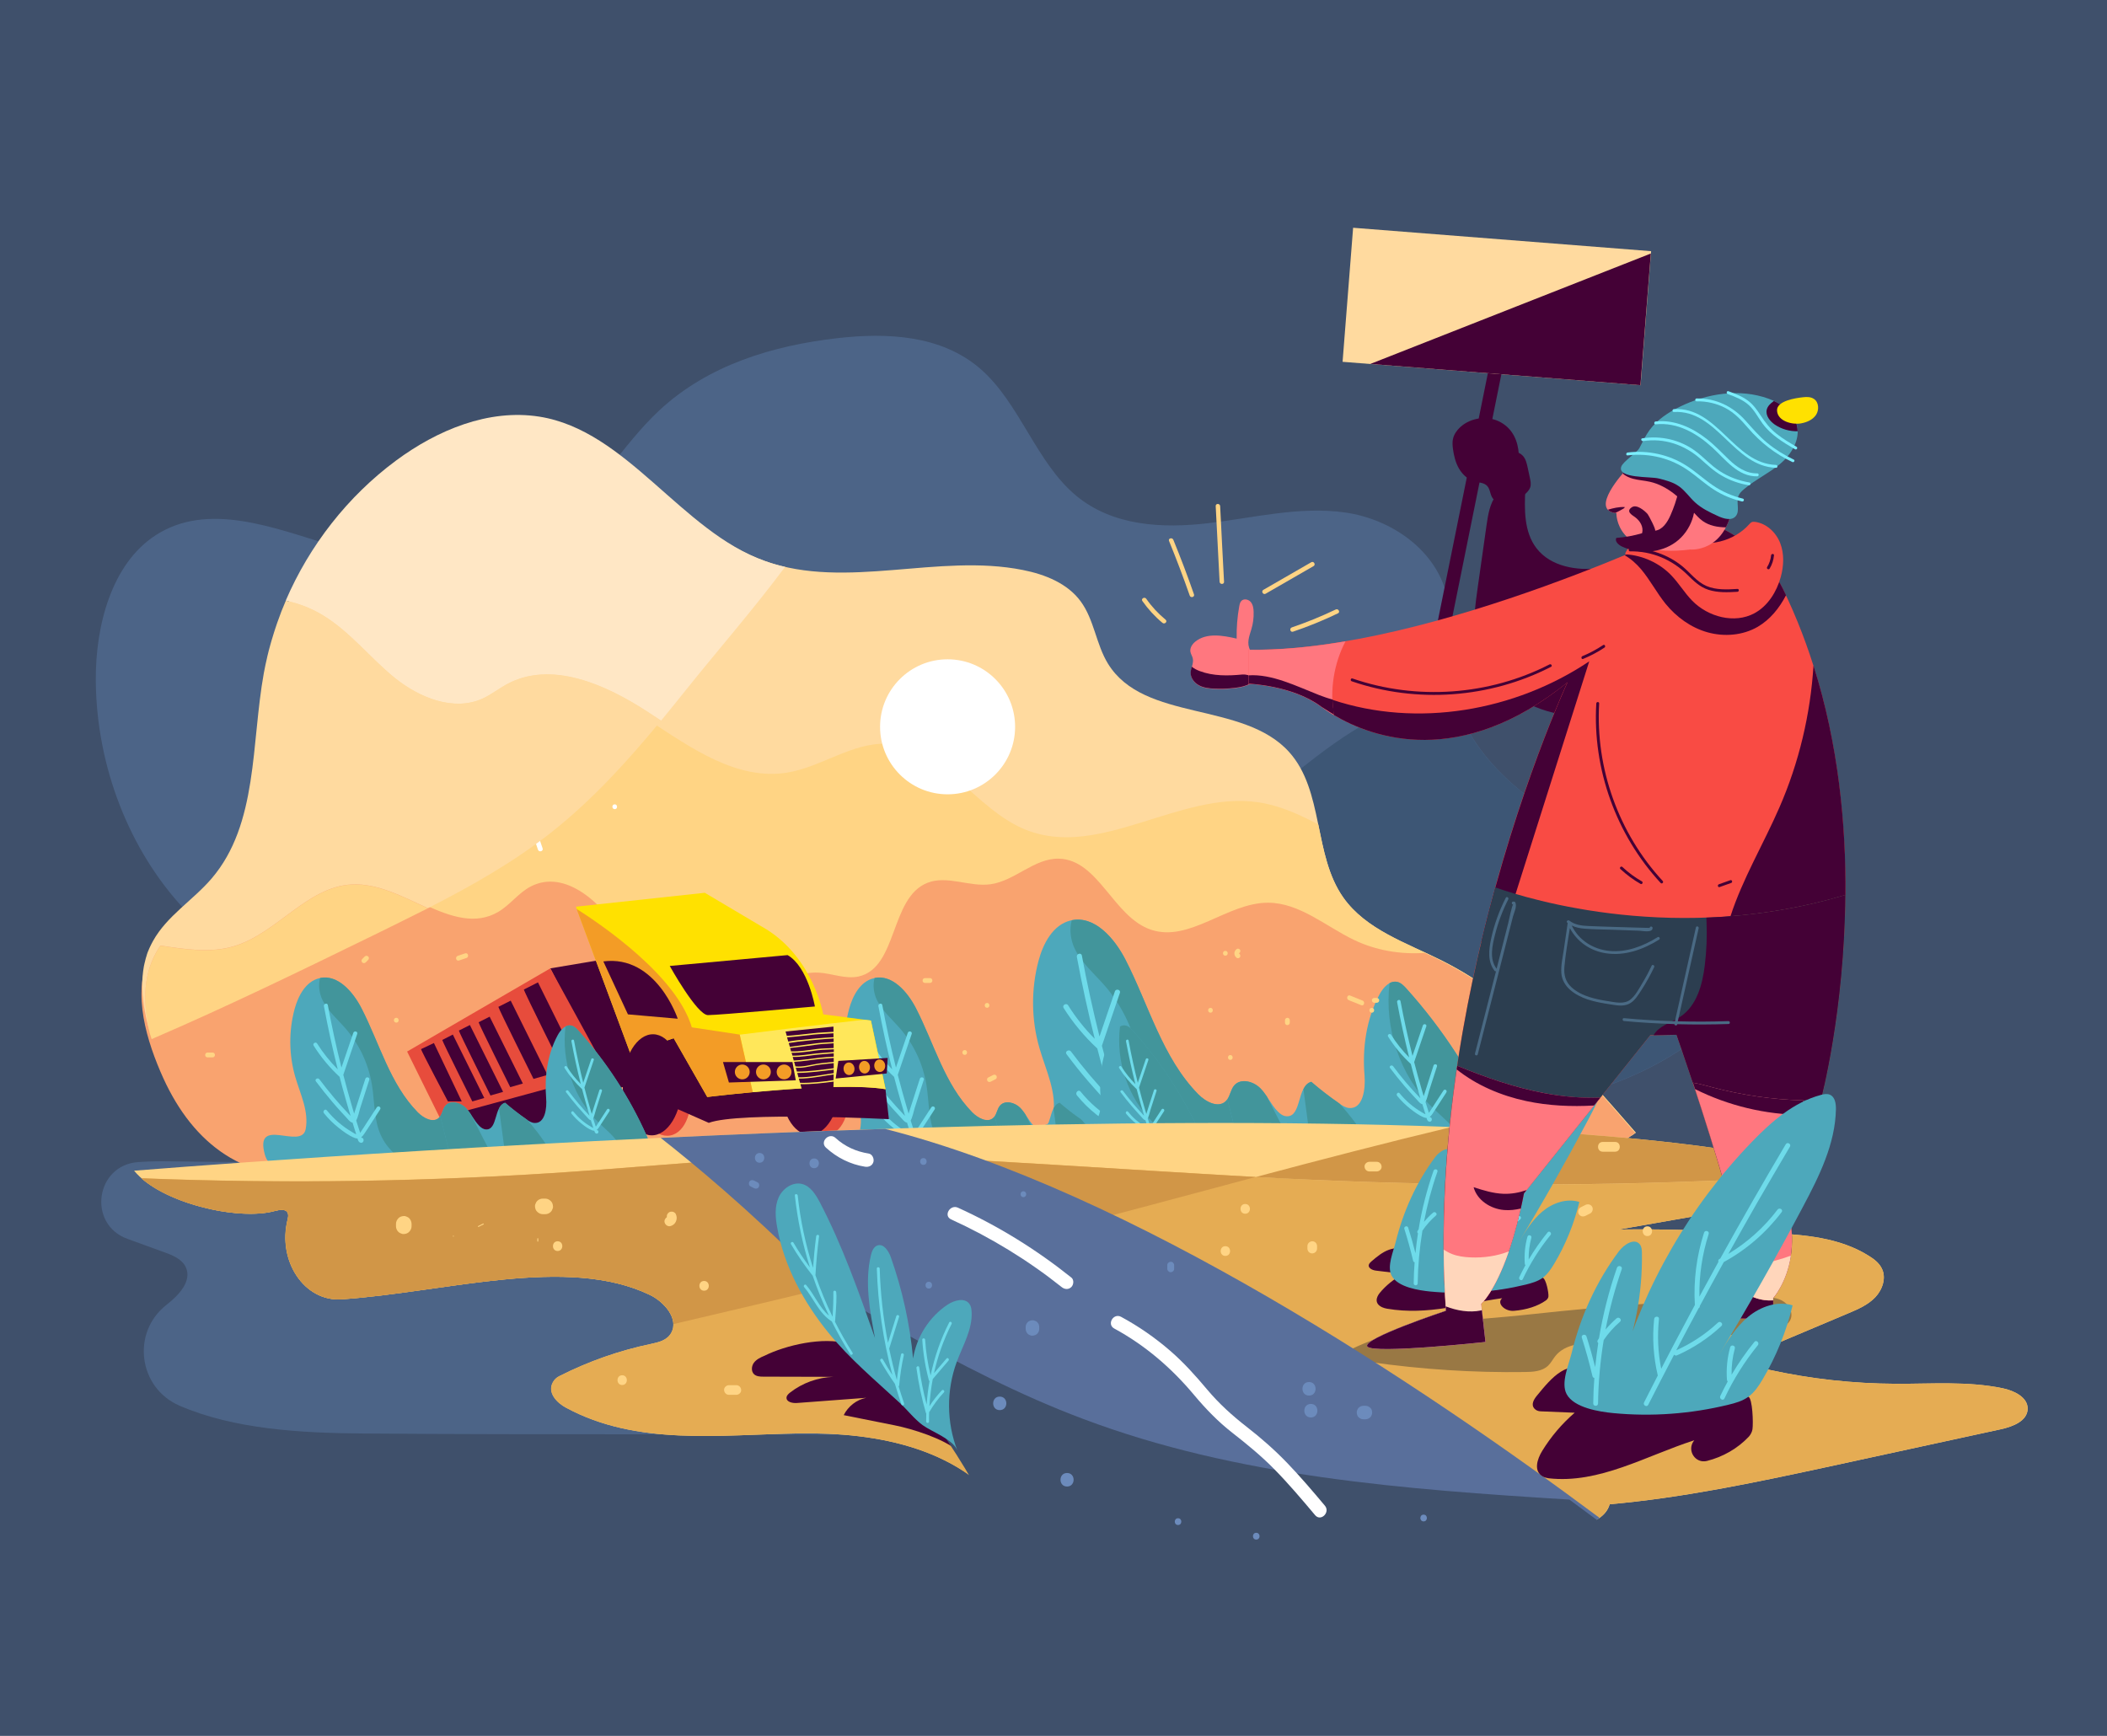 <?xml version="1.0" encoding="utf-8"?>
<!-- Generator: Adobe Illustrator 22.0.1, SVG Export Plug-In . SVG Version: 6.00 Build 0)  -->
<svg version="1.1" xmlns="http://www.w3.org/2000/svg" xmlns:xlink="http://www.w3.org/1999/xlink" x="0px" y="0px"
	 viewBox="0 0 2272 1872" style="enable-background:new 0 0 2272 1872;" xml:space="preserve">
<style type="text/css">
	.st0{fill:#3F506B;}
	.st1{fill:#4C6487;}
	.st2{fill:#3D5675;}
	.st3{fill:#FFDA9F;}
	.st4{fill:#FFD484;}
	.st5{fill:#F9A36F;}
	.st6{fill:#4DA8BB;}
	.st7{fill:#42959B;}
	.st8{fill:#6EDBEA;}
	.st9{fill:#E74C3C;}
	.st10{fill:#440136;}
	.st11{fill:#FFE100;}
	.st12{fill:#FFE75A;}
	.st13{fill:#F39C26;}
	.st14{fill:#E5AC53;}
	.st15{fill:#D19647;}
	.st16{fill:#997844;}
	.st17{fill:#596F9B;}
	.st18{fill:#FF777F;}
	.st19{fill:#F94B44;}
	.st20{fill:#2C3E50;}
	.st21{fill:#7BEFFF;}
	.st22{fill:#FFD6BB;}
	.st23{fill:#4A6A84;}
	.st24{fill:#FFFFFF;}
	.st25{fill:#6C8BBC;}
	.st26{fill:#FFE7C5;}
</style>
<g id="Background">
	<g id="Layer_1_1_">
	</g>
	<g id="Layer_2">
	</g>
	<g id="Layer_1_2_">
	</g>
	<g>
		<g>
			<g>
				<path class="st0" d="M0,0v1872h2272V0H0z"/>
			</g>
		</g>
	</g>
</g>
<g id="object">
	<path class="st1" d="M1890.8,1502.1c-11.9-17.4-30.9-28.4-49.5-38.4c-190.6-102.1-403.6-156.9-618-184.7
		c-346.4-45-692.8-21.4-1040.2-26.6c-11-0.2-22.5,0-34.1,0.8c-46.1,3.3-55,67-11.6,82.8c13.3,4.8,26.6,9.6,39.9,14.5
		c9.2,3.3,19.3,7.5,23.2,16.4c6.5,14.7-7.6,29.8-20.3,39.7c-0.2,0.2-0.4,0.3-0.6,0.5c-38.2,29.8-30.5,89.6,14,108.8
		c59,25.6,131.5,29.5,197.6,30c394.5,3.1,789.6-5.3,1183.3,21c105.7,7.1,213.1,16.5,316.5-6.1
		C1905.3,1545.2,1902.8,1519.5,1890.8,1502.1z"/>
	<g>
		<path class="st1" d="M295.9,1077.5c-28.1-37.1-65.9-63.5-97.3-97.2c-59.5-63.7-94.6-154.4-95.3-246
			c-0.5-60.1,17.3-126.2,64.1-156.8c56.4-36.9,127.2-8.5,190.4,10.7c80,24.3,171.8,30.3,240.2-21.7c43.8-33.3,72.2-86,112.9-123.9
			c52.9-49.3,123.1-70,191.9-77.9c53.5-6.1,112-3.6,154.4,33.1c42.5,36.9,60.1,101.1,103.4,136.9c39.6,32.8,93.2,35.3,142.4,29.5
			s98.5-18.5,147.6-11.5s99.6,40.3,110.6,93.6c5.6,26.9,0.5,55.2,3.3,82.7c7.6,74.3,69.4,126,129.2,160.9
			c59.8,34.9,126.7,65.8,162.4,129.3c8.4,14.8,14.9,32.3,12,49.5c-3.3,19.8-18,34.7-32.7,46.5c-67.4,53.9-151.8,75.4-234.7,83.2
			c-82.9,7.8-166.4,3.1-249.2,10.8c-84.1,7.7-168,28.1-252.2,21.3c-58.7-4.7-116.6-22.7-175.5-21.6c-97.8,1.7-188.3,55.1-283.6,79.3
			c-46.7,11.8-94.8,16.7-142.6,14.4c-52.3-2.5-110.3-16.6-148.8-58.7C308.6,1199.9,336.5,1131.2,295.9,1077.5z"/>
		<path class="st2" d="M1855.9,1019.2c-35.8-63.4-102.6-94.4-162.4-129.3c-54.9-32.1-111.6-78.4-126.3-143.3
			c-23.9,4.2-47.3,11-70,21.1c-55.3,24.8-100.3,67.4-148.6,104c-127.3,96.4-284,153.4-443.4,161.4c-141.4,7-284.3-23.4-424-0.6
			c-62.5,10.2-128.7,36.7-166.4,84.6c12.3,44.8,3.1,93.1,33.8,126.7c38.5,42.1,96.5,56.2,148.8,58.7c47.8,2.3,95.9-2.5,142.6-14.4
			c95.4-24.2,185.8-77.5,283.6-79.3c58.9-1,116.7,16.9,175.5,21.6c84.2,6.8,168-13.6,252.2-21.3c82.9-7.6,166.4-3,249.2-10.8
			c82.9-7.8,167.2-29.3,234.7-83.2c14.8-11.8,29.5-26.7,32.7-46.5C1870.8,1051.5,1864.3,1034.1,1855.9,1019.2z"/>
		<g>
			<path class="st3" d="M1554.5,1035.8c-38-19.1-81.6-33.2-106.1-68c-32.4-46.1-20.6-115-58.4-156.9c-49.7-55-156.4-32-195.2-95.1
				c-12.9-20.9-14.9-47.5-29.5-67.3c-14.3-19.5-38.6-29.1-62.3-33.8c-91.5-18.3-190,21.6-278-9.6c-90.3-32-148.8-132.5-243.4-147.4
				c-54.7-8.6-110,14.5-154.5,47.4c-74.1,54.8-126.2,138.5-142.6,229.2c-13.8,76.1-6,162.7-56.3,221.5
				c-20.1,23.5-48.2,40.3-63.2,67.4c-22.2,40.1-9.3,90.1,8.7,132.2c31.6,74.2,85.2,117.1,166.4,113.2
				c347.1-16.6,694.4-25.3,1041.9-25c85.8,0.1,171.5,0.7,257.3,2.5c43.2,0.9,89.9,1.1,124.6-24.6
				C1702.2,1150.6,1638.4,1077.9,1554.5,1035.8z"/>
			<path class="st4" d="M168.3,1035.6c1.4-2.6,3-5.1,4.7-7.6c26.7,4,53.4,8.3,78.9,0.8c46.5-13.7,78.9-64.1,127.3-66.7
				c57-3.1,113.1,62.4,162.2,33.3c12.7-7.5,21.7-20.4,34.7-27.2c37.4-19.7,79,18.8,99.8,55.6c20.8,36.8,44.9,82.1,87.2,83.9
				c44.8,1.8,79-49.1,123.7-46.7c14.4,0.8,28.7,7.2,42.8,4.2c42.6-9.1,33.9-84.7,74.3-101c21.3-8.5,45.3,4.6,68.1,1.5
				c26.3-3.6,47.3-28.2,73.8-27.6c42.9,1,58.6,62.9,99.3,76.6c41.7,14,82.1-29,126.1-29.1c34.2,0,62.2,25.4,93,40.2
				c23.6,11.3,50,15.7,76,13.9c6,2.8,11.9,5.6,17.7,8.5c80.3,40.3,142.2,108.6,201.3,176.5c1.5-1,3.1-2.1,4.6-3.2
				c-61.6-70.9-125.4-143.6-209.3-185.7c-38-19.1-81.6-33.2-106.1-68c-16-22.7-21.2-50.9-26.9-78.7c-20.6-10.9-41.7-20.5-64.7-23.9
				c-84.2-12.5-170.1,60.9-249.5,30.1c-56.1-21.7-90.9-91-151-93.2c-37.7-1.4-70.8,25.3-108.1,31.2c-53.9,8.4-103.5-27-149.1-56.9
				c-45.6-29.9-104.5-56.3-152.5-30.3c-9,4.9-17.1,11.4-26.4,15.6c-31.1,14-67.9-1-94.5-22.4c-26.5-21.4-47.9-49.3-76.9-67.1
				c-12.5-7.7-26.3-13-40.6-16.1c-10.8,25.1-18.8,51.3-23.7,78.2c-13.8,76.1-6,162.7-56.3,221.5c-20.1,23.5-48.2,40.3-63.2,67.4
				c-16.8,30.4-13.4,66.5-3,100.5C154.4,1093.5,153.5,1062.3,168.3,1035.6z"/>
			<path class="st5" d="M1553.9,1036.1c-5.8-2.9-11.7-5.7-17.7-8.5c-26,1.8-52.4-2.6-76-13.9c-30.8-14.8-58.9-40.2-93-40.2
				c-44,0-84.4,43.1-126.1,29.1c-40.7-13.7-56.4-75.5-99.3-76.6c-26.5-0.6-47.5,24-73.8,27.6c-22.7,3.1-46.8-10-68.1-1.5
				c-40.5,16.2-31.7,91.8-74.3,101c-14.1,3-28.4-3.4-42.8-4.2c-44.7-2.4-78.9,48.5-123.7,46.7c-42.3-1.7-66.4-47-87.2-83.9
				c-20.8-36.8-62.3-75.3-99.8-55.6c-13.1,6.9-22,19.7-34.7,27.2c-49.2,29-105.2-36.4-162.2-33.3c-48.4,2.6-80.8,53-127.3,66.7
				c-25.5,7.5-52.2,3.2-78.9-0.8c-1.7,2.4-3.2,4.9-4.7,7.6c-22.2,40.1-9.3,90.1,8.7,132.2c31.6,74.2,85.2,117.1,166.4,113.2
				c347.1-16.6,694.4-25.3,1041.9-25c85.8,0.1,171.5,0.7,257.3,2.5c43.2,0.9,89.9,1.1,124.6-24.6
				C1701.7,1150.9,1637.9,1078.2,1553.9,1036.1z"/>
			<g>
				<path class="st6" d="M1135.4,1203.6c4.8-24.8-7.6-49.2-14.6-73.5c-8.8-30.5-9.1-63.4-0.9-94.1c5-18.7,15.6-38.7,34.4-43.3
					c25.5-6.2,47.2,18.9,59.2,42.2c25.3,49.2,39.7,105.7,78.5,145.2c8,8.2,21.7,15.4,29.8,7.4c4.6-4.5,4.9-12.1,9.1-17
					c6.9-7.9,20.5-4.4,27.9,3c7.5,7.4,11.6,17.6,19,25.1c2.6,2.7,5.9,5.1,9.7,5.2c16.3,0.7,10.7-32.7,26.4-37.1
					c9.6,8.3,19.6,16,30,23.2c3.4,2.3,6.9,4.7,11,5c14.7,1.2,17.7-20.2,16.5-34.9c-2.5-30,1.9-61,16.1-87.5c4-7.5,11-15.5,19.3-13.5
					c4,1,7,4.2,9.8,7.2c39,43.5,71.3,93.1,95.1,146.4c2.2,4.8,4.2,10.7,1.4,15.2c-1.9,3.1-5.6,4.6-9.1,5.8
					c-40.3,13.6-83.4,16.2-125.9,18.5c-103.5,5.4-207,9.4-310.5,12.5c-24.8,0.7-80.1,7.6-89.1-25.2
					C1063.3,1184.2,1129.7,1233.5,1135.4,1203.6z"/>
				<path class="st7" d="M1336.9,1238.7c-4.5-17.8-8.9-35.5-13.4-53.3c-0.5,0.7-1,1.4-1.6,2c-8.1,8-21.8,0.8-29.8-7.4
					c-38.8-39.5-53.2-96-78.5-145.2c-11.8-22.9-33-47.5-57.9-42.4c-2.8,9.9-1.3,21.6,3.4,31.1c7.5,15.3,21,26.7,32.2,39.5
					c19.1,22,32,49.4,36.7,78.2c4.1,24.9,2.5,51.5,14,74c9.9,19.3,28,32.7,46,45.1c17-0.6,34.1-1.3,51.1-2
					C1339.9,1252.1,1338.5,1245.1,1336.9,1238.7z"/>
				<path class="st7" d="M1611.7,1212.5c-23.8-53.4-56-103-95.1-146.4c-2.8-3.1-5.8-6.3-9.8-7.2c-3-0.7-5.8-0.1-8.4,1.3
					c-5.9,48.4,11,99.7,46,134c10.3,10.1,22.2,19.1,29.2,31.7c2.5,4.5,4.1,9.6,4.7,14.8c8.6-2,17.2-4.3,25.6-7.2
					c3.5-1.2,7.2-2.6,9.1-5.8C1615.9,1223.2,1613.9,1217.4,1611.7,1212.5z"/>
				<path class="st7" d="M1444.4,1190.1c-0.1-0.1-0.3-0.2-0.4-0.3c-10.4-7.2-20.4-14.9-30-23.2c-4,1.1-6.6,4.1-8.5,7.9
					c3.6,26.7,7.2,53.4,10.7,80.1c-12-0.4-19.6-12.6-25.1-23.2c-8.4-16.4-16.7-32.7-25.1-49.1c-2.2-3.2-4.4-6.2-7.1-8.9
					c-7.5-7.4-21-10.9-27.9-3c-3.7,4.2-4.4,10.5-7.5,15.1c4.5,17.8,8.9,35.5,13.4,53.3c1.6,6.3,3,13.3,2.1,19.6
					c46.4-1.9,92.8-4,139.1-6.5c3.8-0.2,7.7-0.4,11.5-0.6c-5.8-6-10.1-13.5-14.6-20.6C1466,1216.2,1455.7,1202.6,1444.4,1190.1z"/>
				<path class="st8" d="M1234.8,1173.1c-4.7,7.3-9.5,14.6-14.2,21.9c-2.4,3.6-4.7,7.3-7.1,10.9c-0.6,0.9-1.2,1.9-1.9,2.8
					c-0.2-0.7-0.5-1.4-0.7-2.1c-1.2-3.8-2.4-7.6-3.6-11.3c-0.4-1.2-0.7-2.4-1.1-3.6c2.7-5.1,3.8-11.9,5.6-17.3
					c4.2-13.2,8.5-26.4,12.7-39.6c1.1-3.5-4.3-4.9-5.4-1.5c-3.6,11.1-7.1,22.2-10.7,33.3c-1.6,4.9-3.1,9.7-4.7,14.6
					c0,0.2-0.2,0.6-0.3,1.1c-1-3.3-2-6.5-2.9-9.8c-4.3-14.8-8.4-29.7-12.3-44.7c6.5-19,13-38.1,19.4-57.1c1.2-3.4-4.3-4.9-5.4-1.5
					c-5.5,16.2-11,32.4-16.6,48.6c-7.2-28.9-13.6-58-19-87.3c-0.7-3.6-6.1-2-5.4,1.5c5.5,29.6,11.9,59.1,19.3,88.3
					c-10.9-10.9-20.5-23-28.7-36.1c-1.9-3.1-6.8-0.2-4.9,2.8c10.1,16,22.2,30.6,36.1,43.5c0,0,0.1,0.1,0.2,0.1
					c1.3,5.1,2.7,10.2,4,15.2c3.6,13.2,7.4,26.3,11.3,39.4c-0.5-0.5-1-0.9-1.1-1c-15.2-15.8-29.4-32.6-42.5-50.2
					c-2.1-2.9-7-0.1-4.9,2.8c7.4,9.9,15.1,19.6,23.2,29c4.3,5,8.7,9.9,13.1,14.8c2.1,2.3,4.2,4.6,6.4,6.8c1.9,2,4.2,5.3,6.7,6.5
					c0.6,0.3,1.3,0.5,1.9,0.6c0.7,2.4,1.5,4.8,2.2,7.3c0.9,3,1.9,5.9,2.8,8.9c-2-0.6-4.4-2.3-6-3.3c-13.5-7.8-25.3-18.1-35.1-30.2
					c-2.3-2.8-6.2,1.2-4,4c6.3,7.7,13.3,14.7,21.1,20.8c6.5,5.1,13.9,10.7,21.6,13.6c1.5,0.6,2.9,0.9,4.2,0.8c0.6,2,1.3,4.2,3,5.3
					c3.7,2.3,6.8-1.7,5-5.1c-0.5-0.9-1.5-1.3-2.4-1.3c-0.1-0.3-0.2-0.5-0.3-0.8c2.9-2.2,5-6,7.2-9.5c6.3-9.7,12.6-19.5,18.9-29.2
					C1241.6,1172.9,1236.7,1170.1,1234.8,1173.1z"/>
				<path class="st8" d="M1556.5,1176c-3.2,4.9-6.4,9.9-9.6,14.8c-1.6,2.5-3.2,5-4.8,7.4c-0.4,0.6-0.8,1.3-1.3,1.9
					c-0.2-0.5-0.3-1-0.5-1.5c-0.8-2.6-1.6-5.1-2.4-7.7c-0.3-0.8-0.5-1.6-0.8-2.5c1.8-3.4,2.6-8.1,3.8-11.7
					c2.9-8.9,5.7-17.8,8.6-26.7c0.8-2.3-2.9-3.3-3.7-1c-2.4,7.5-4.8,15-7.2,22.5c-1.1,3.3-2.1,6.6-3.2,9.9c0,0.1-0.1,0.4-0.2,0.8
					c-0.7-2.2-1.3-4.4-2-6.6c-2.9-10-5.7-20.1-8.3-30.2c4.4-12.9,8.8-25.7,13.1-38.6c0.8-2.3-2.9-3.3-3.7-1
					c-3.7,11-7.5,21.9-11.2,32.9c-4.9-19.5-9.2-39.2-12.9-59c-0.4-2.4-4.1-1.4-3.7,1c3.7,20,8.1,39.9,13,59.7
					c-7.3-7.4-13.8-15.5-19.4-24.4c-1.3-2.1-4.6-0.2-3.3,1.9c6.8,10.8,15,20.7,24.4,29.4c0,0,0.1,0,0.1,0.1
					c0.9,3.4,1.8,6.9,2.7,10.3c2.4,8.9,5,17.8,7.6,26.7c-0.4-0.4-0.6-0.6-0.7-0.7c-10.3-10.7-19.9-22-28.7-33.9
					c-1.5-1.9-4.8,0-3.3,1.9c5,6.7,10.2,13.2,15.7,19.6c2.9,3.4,5.9,6.7,8.9,10c1.4,1.5,2.9,3.1,4.3,4.6c1.3,1.3,2.9,3.6,4.6,4.4
					c0.4,0.2,0.9,0.4,1.3,0.4c0.5,1.6,1,3.3,1.5,4.9c0.6,2,1.3,4,1.9,6c-1.3-0.4-3-1.6-4.1-2.2c-9.1-5.3-17.1-12.2-23.8-20.4
					c-1.5-1.9-4.2,0.8-2.7,2.7c4.2,5.2,9,9.9,14.3,14.1c4.4,3.4,9.4,7.2,14.6,9.2c1,0.4,2,0.6,2.8,0.6c0.4,1.4,0.9,2.9,2,3.6
					c2.5,1.6,4.6-1.1,3.4-3.4c-0.3-0.6-1-0.9-1.6-0.9c-0.1-0.2-0.1-0.3-0.2-0.5c1.9-1.5,3.4-4.1,4.9-6.4c4.3-6.6,8.5-13.2,12.8-19.7
					C1561.1,1175.8,1557.9,1173.9,1556.5,1176z"/>
			</g>
			<g>
				<path class="st6" d="M927.5,1217.7c3.7-19.2-5.9-38-11.3-56.7c-6.8-23.6-7-49-0.7-72.6c3.9-14.4,12-29.9,26.5-33.4
					c19.7-4.8,36.5,14.6,45.7,32.6c19.5,38,30.7,81.6,60.6,112.1c6.2,6.3,16.7,11.9,23,5.7c3.6-3.5,3.7-9.4,7-13.1
					c5.3-6.1,15.8-3.4,21.6,2.3c5.8,5.7,9,13.6,14.7,19.4c2,2.1,4.6,3.9,7.5,4c12.6,0.5,8.3-25.2,20.4-28.7
					c7.4,6.4,15.1,12.3,23.1,17.9c2.6,1.8,5.4,3.6,8.5,3.8c11.4,0.9,13.7-15.6,12.7-26.9c-1.9-23.1,1.4-47.1,12.4-67.6
					c3.1-5.8,8.5-12,14.9-10.4c3.1,0.7,5.4,3.2,7.6,5.6c30.1,33.6,55,71.8,73.4,113c1.7,3.7,3.2,8.2,1.1,11.7
					c-1.5,2.4-4.4,3.5-7,4.4c-31.1,10.5-64.4,12.5-97.2,14.2c-79.9,4.2-159.8,7.3-239.7,9.7c-19.2,0.6-61.9,5.8-68.8-19.5
					C871.9,1202.7,923.1,1240.8,927.5,1217.7z"/>
				<path class="st7" d="M1083,1244.8c-3.4-13.7-6.9-27.4-10.3-41.1c-0.4,0.5-0.8,1-1.3,1.5c-6.3,6.2-16.8,0.6-23-5.7
					c-29.9-30.5-41.1-74.1-60.6-112.1c-9.1-17.7-25.5-36.7-44.7-32.8c-2.2,7.6-1,16.7,2.6,24c5.8,11.8,16.2,20.6,24.8,30.5
					c14.8,17,24.7,38.2,28.4,60.4c3.2,19.2,1.9,39.8,10.8,57.1c7.6,14.9,21.6,25.2,35.5,34.8c13.1-0.5,26.3-1,39.4-1.6
					C1085.4,1255.1,1084.3,1249.7,1083,1244.8z"/>
				<path class="st7" d="M1295.2,1224.6c-18.4-41.2-43.2-79.5-73.4-113c-2.1-2.4-4.5-4.8-7.6-5.6c-2.3-0.6-4.5-0.1-6.5,1
					c-4.6,37.4,8.5,76.9,35.5,103.4c8,7.8,17.2,14.7,22.6,24.5c1.9,3.4,3.2,7.4,3.6,11.4c6.7-1.5,13.3-3.3,19.8-5.5
					c2.7-0.9,5.5-2,7-4.4C1298.5,1232.8,1296.9,1228.3,1295.2,1224.6z"/>
				<path class="st7" d="M1166,1207.3c-0.1-0.1-0.2-0.1-0.3-0.2c-8-5.5-15.7-11.5-23.1-17.9c-3.1,0.9-5.1,3.2-6.6,6.1
					c2.8,20.6,5.5,41.2,8.3,61.9c-9.3-0.3-15.2-9.7-19.4-17.9c-6.5-12.6-12.9-25.3-19.4-37.9c-1.7-2.4-3.4-4.8-5.5-6.9
					c-5.8-5.7-16.2-8.4-21.6-2.3c-2.9,3.3-3.4,8.1-5.8,11.6c3.4,13.7,6.9,27.4,10.3,41.1c1.2,4.9,2.4,10.3,1.6,15.1
					c35.8-1.5,71.6-3.1,107.4-5c3-0.2,5.9-0.3,8.9-0.5c-4.5-4.7-7.8-10.4-11.2-15.9C1182.7,1227.5,1174.8,1217,1166,1207.3z"/>
				<path class="st8" d="M1004.2,1194.2c-3.7,5.6-7.3,11.3-11,16.9c-1.8,2.8-3.6,5.7-5.5,8.4c-0.5,0.7-0.9,1.5-1.5,2.2
					c-0.2-0.6-0.4-1.1-0.5-1.7c-0.9-2.9-1.9-5.8-2.8-8.8c-0.3-0.9-0.6-1.9-0.9-2.8c2.1-3.9,3-9.2,4.3-13.4
					c3.3-10.2,6.5-20.4,9.8-30.5c0.9-2.7-3.3-3.8-4.2-1.2c-2.8,8.6-5.5,17.1-8.3,25.7c-1.2,3.7-2.4,7.5-3.6,11.2
					c0,0.1-0.1,0.4-0.2,0.9c-0.8-2.5-1.5-5-2.2-7.5c-3.4-11.4-6.5-23-9.5-34.5c5-14.7,10-29.4,15-44.1c0.9-2.7-3.3-3.8-4.2-1.2
					c-4.3,12.5-8.5,25-12.8,37.5c-5.6-22.3-10.5-44.8-14.7-67.4c-0.5-2.7-4.7-1.6-4.2,1.2c4.3,22.9,9.2,45.6,14.9,68.1
					c-8.4-8.4-15.8-17.7-22.2-27.8c-1.5-2.4-5.2-0.2-3.8,2.2c7.8,12.4,17.1,23.6,27.9,33.6c0,0,0.1,0.1,0.1,0.1
					c1,3.9,2.1,7.8,3.1,11.7c2.8,10.2,5.7,20.3,8.7,30.4c-0.4-0.4-0.7-0.7-0.8-0.8c-11.7-12.2-22.7-25.2-32.8-38.7
					c-1.7-2.2-5.4,0-3.8,2.2c5.7,7.6,11.7,15.1,17.9,22.4c3.3,3.9,6.7,7.7,10.1,11.4c1.6,1.8,3.3,3.5,4.9,5.3c1.5,1.5,3.3,4.1,5.2,5
					c0.5,0.3,1,0.4,1.5,0.5c0.6,1.9,1.1,3.7,1.7,5.6c0.7,2.3,1.5,4.6,2.2,6.9c-1.5-0.4-3.4-1.8-4.6-2.5c-10.4-6-19.5-14-27.1-23.3
					c-1.8-2.2-4.8,0.9-3.1,3.1c4.8,6,10.2,11.3,16.3,16.1c5,3.9,10.7,8.2,16.7,10.5c1.2,0.5,2.3,0.7,3.2,0.7c0.4,1.6,1,3.3,2.3,4.1
					c2.9,1.8,5.2-1.3,3.9-3.9c-0.4-0.7-1.1-1-1.9-1c-0.1-0.2-0.1-0.4-0.2-0.6c2.2-1.7,3.8-4.7,5.6-7.3c4.9-7.5,9.7-15,14.6-22.5
					C1009.5,1194,1005.7,1191.8,1004.2,1194.2z"/>
				<path class="st8" d="M1252.6,1196.4c-2.5,3.8-4.9,7.6-7.4,11.4c-1.2,1.9-2.4,3.8-3.7,5.7c-0.3,0.5-0.6,1-1,1.5
					c-0.1-0.4-0.2-0.7-0.4-1.1c-0.6-2-1.3-3.9-1.9-5.9c-0.2-0.6-0.4-1.3-0.6-1.9c1.4-2.6,2-6.2,2.9-9c2.2-6.9,4.4-13.8,6.6-20.6
					c0.6-1.8-2.3-2.6-2.8-0.8c-1.9,5.8-3.7,11.6-5.6,17.4c-0.8,2.5-1.6,5.1-2.4,7.6c0,0.1-0.1,0.3-0.2,0.6c-0.5-1.7-1-3.4-1.5-5.1
					c-2.3-7.7-4.4-15.5-6.4-23.3c3.4-9.9,6.8-19.9,10.1-29.8c0.6-1.8-2.2-2.6-2.8-0.8c-2.9,8.5-5.8,16.9-8.6,25.4
					c-3.8-15.1-7.1-30.3-9.9-45.5c-0.3-1.9-3.2-1.1-2.8,0.8c2.9,15.5,6.2,30.8,10.1,46.1c-5.7-5.7-10.7-12-15-18.8
					c-1-1.6-3.5-0.1-2.5,1.5c5.3,8.4,11.6,16,18.8,22.7c0,0,0.1,0,0.1,0.1c0.7,2.7,1.4,5.3,2.1,7.9c1.9,6.9,3.8,13.7,5.9,20.6
					c-0.3-0.3-0.5-0.5-0.6-0.5c-7.9-8.3-15.3-17-22.2-26.2c-1.1-1.5-3.7,0-2.5,1.5c3.9,5.2,7.9,10.2,12.1,15.1
					c2.2,2.6,4.5,5.2,6.8,7.7c1.1,1.2,2.2,2.4,3.3,3.6c1,1,2.2,2.7,3.5,3.4c0.3,0.2,0.7,0.3,1,0.3c0.4,1.3,0.8,2.5,1.2,3.8
					c0.5,1.5,1,3.1,1.5,4.6c-1-0.3-2.3-1.2-3.1-1.7c-7.1-4.1-13.2-9.5-18.3-15.8c-1.2-1.5-3.3,0.6-2.1,2.1c3.3,4,6.9,7.7,11,10.9
					c3.4,2.7,7.2,5.6,11.3,7.1c0.8,0.3,1.5,0.4,2.2,0.4c0.3,1.1,0.7,2.2,1.6,2.8c1.9,1.2,3.5-0.9,2.6-2.7c-0.2-0.5-0.8-0.7-1.3-0.7
					c0-0.1-0.1-0.3-0.1-0.4c1.5-1.2,2.6-3.2,3.8-5c3.3-5.1,6.6-10.2,9.9-15.2C1256.2,1196.3,1253.6,1194.8,1252.6,1196.4z"/>
			</g>
			<g>
				
					<ellipse transform="matrix(0.984 -0.177 0.177 0.984 -193.327 174.578)" class="st9" cx="883.6" cy="1172.8" rx="30.8" ry="52.6"/>
				
					<ellipse transform="matrix(1.789909e-02 -1 1 1.789909e-02 -311.192 2022.114)" class="st10" cx="873.7" cy="1169.5" rx="54.5" ry="31.9"/>
				<g>
					<g>
						<polygon class="st10" points="593.4,1044.3 726,1022 730.8,1154 653.2,1162.2 						"/>
						<polygon class="st9" points="439,1134 474.3,1205.5 657.9,1162.1 593.4,1044.3 						"/>
						<path class="st10" d="M454,1131.4c0,1.5,29,56.4,29,56.4h14.9l-30-63L454,1131.4z"/>
						
							<ellipse transform="matrix(0.984 -0.177 0.177 0.984 -196.093 144.478)" class="st9" cx="713.2" cy="1173.3" rx="30.8" ry="52.6"/>
						<path class="st10" d="M958.5,1206.9c0,0-161.3-8.3-194.2,4l-41.1-18.1l-28.7-62.8l2.8-16.3l37.2-19.8l39.4,47.8l121.5-8.2
							l59.4,41.1L958.5,1206.9z"/>
						<path class="st11" d="M621,977.8l58.6,157.8l46.9-16c0,0,30.7,53.7,36.2,63.4c0,0,139.4-17.2,192.3-8.4l-15.8-74l-51.5-6.7
							c0,0-10.4-59.9-61.1-91.6L760,962.8L621,977.8z"/>
						<path class="st12" d="M811.7,1177.8C811.7,1177.8,811.7,1177.8,811.7,1177.8c45.3-4.2,110.6-8.7,143.1-3.2l-15.8-74l-7.1-0.9
							c-36.9,3.8-134.2,16.1-134.2,16.1L811.7,1177.8z"/>
						<path class="st13" d="M746,1107.9c-16.4-55.5-96.8-110.3-124.2-127.7l57.7,155.4l46.9-16c0,0,30.7,53.7,36.2,63.4
							c0,0,20.7-2.6,49.1-5.2l-14.1-62.1L746,1107.9z"/>
						<path class="st10" d="M657.9,1162.1"/>
						
							<ellipse transform="matrix(0.984 -0.177 0.177 0.984 -205.257 124.213)" class="st9" cx="594.8" cy="1214.6" rx="20.6" ry="35.1"/>
						
							<ellipse transform="matrix(0.984 -0.177 0.177 0.984 -207.861 114.669)" class="st9" cx="539.9" cy="1224.5" rx="20.6" ry="35.1"/>
						<polygon class="st10" points="482.5,1223.4 474.3,1205.5 717.9,1139.3 725.2,1157.8 						"/>
						
							<ellipse transform="matrix(0.984 -0.177 0.177 0.984 -208.846 112.83)" class="st10" cx="529.1" cy="1229.1" rx="20.6" ry="35.1"/>
						
							<ellipse transform="matrix(0.984 -0.177 0.177 0.984 -206.07 121.393)" class="st10" cx="578.6" cy="1217.8" rx="20.6" ry="35.1"/>
						
							<ellipse transform="matrix(1.789909e-02 -1 1 1.789909e-02 -479.02 1852.223)" class="st10" cx="703.3" cy="1169.9" rx="54.5" ry="31.9"/>
						<path class="st10" d="M621,982.9"/>
					</g>
					<path class="st10" d="M476.9,1121.5c0,1.5,32.4,66.3,32.4,66.3l12.9-3.7l-33.9-68.4L476.9,1121.5z"/>
					<path class="st10" d="M494.8,1111.4c0,1.6,34.1,70,34.1,70l13.6-3.9l-35.8-72.1L494.8,1111.4z"/>
					<path class="st10" d="M516.1,1102.4c0,1.6,34.1,70,34.1,70l13.6-3.9l-35.8-72.1L516.1,1102.4z"/>
					<path class="st10" d="M537.4,1085.8c0,1.8,37.9,77.7,37.9,77.7l15.1-4.3l-39.7-80.1L537.4,1085.8z"/>
					<path class="st10" d="M564.9,1067.1c0,2.1,43.5,89.2,43.5,89.2l17.3-4.9l-45.6-92L564.9,1067.1z"/>
				</g>
				<path class="st10" d="M650.6,1036.8l26.5,57.1l53.7,4.7C730.8,1098.6,707.8,1029.4,650.6,1036.8z"/>
				<path class="st10" d="M722.2,1041.7c0,0,29.4,53,41.2,53s115.3-9.3,115.3-9.3s-7.4-42.7-29.4-55.4L722.2,1041.7z"/>
				<g>
					<polygon class="st10" points="779.6,1145.3 854.5,1145.3 858.1,1165 786,1167.4 					"/>
					<circle class="st13" cx="800.4" cy="1156" r="8"/>
					<circle class="st13" cx="823.2" cy="1156" r="8"/>
					<circle class="st13" cx="845.5" cy="1156" r="8"/>
				</g>
				<g>
					<polygon class="st10" points="901.1,1163.1 956.2,1157.6 957.2,1140.9 904,1144.1 					"/>
					
						<ellipse transform="matrix(0.995 -9.882542e-02 9.882542e-02 0.995 -109.43 96.123)" class="st13" cx="915.6" cy="1152.7" rx="5.9" ry="6.8"/>
					
						<ellipse transform="matrix(0.995 -9.882542e-02 9.882542e-02 0.995 -109.184 97.769)" class="st13" cx="932.3" cy="1151" rx="5.9" ry="6.8"/>
					
						<ellipse transform="matrix(0.995 -9.882542e-02 9.882542e-02 0.995 -108.943 99.383)" class="st13" cx="948.7" cy="1149.4" rx="5.9" ry="6.8"/>
				</g>
				<path class="st10" d="M876.3,1114.3c7.5-0.9,15-1,22.5-1.6c-0.1-3.5-0.1-5.6-0.1-5.6l-51.6,5.3l1.3,4.7
					C857.7,1116.5,867,1115.3,876.3,1114.3z"/>
				<path class="st10" d="M880.5,1125.1c6.1-0.8,12.3-0.9,18.4-1.4c0-1.3,0-2.6,0-3.8c-6.8,0.5-13.7,0.9-20.5,1.6
					c-5.9,0.6-11.8,1.1-17.6,1.8c-3.4,0.4-6.8,1.2-10.3,1.5l1.2,4.1C861.3,1127.7,870.9,1126.3,880.5,1125.1z"/>
				<path class="st10" d="M880.7,1131.3c6-0.8,12.2-0.7,18.2-1.1c0-1.8,0-3.5,0-5.1c-5.7,0.5-11.4,0.6-17,1.3
					c-10,1.3-19.9,2.7-29.9,3.8l1,3.6C862.4,1134.2,871.5,1132.4,880.7,1131.3z"/>
				<path class="st10" d="M880,1136.1c6.3-0.7,12.7-1,19.1-1.6c0-1,0-1.9,0-2.9c-5.6,0.4-11.3,0.3-16.9,1c-9.5,1.1-19,3-28.6,2.7
					l0.9,3.1C863,1138.7,871.4,1137,880,1136.1z"/>
				<path class="st10" d="M883.4,1140.7c5.2-0.6,10.4-0.9,15.6-1.2c0-1.2,0-2.4,0-3.6c-5.9,0.6-11.8,0.9-17.7,1.5
					c-8.8,0.9-17.6,2.7-26.5,2.4l1.1,3.9C865.1,1143.3,874.2,1141.7,883.4,1140.7z"/>
				<path class="st10" d="M881.1,1147.2c5.9-1,11.9-1.4,17.9-2.1c0-1.4,0-2.8,0-4.2c-4.8,0.4-9.5,0.6-14.3,1.1
					c-9.5,0.9-18.9,2.7-28.4,3.1l1.4,4.9C865.5,1150.9,873.5,1148.4,881.1,1147.2z"/>
				<path class="st10" d="M899,1152c0-1.8,0-3.6,0-5.5c-6.5,0.7-13.1,1.2-19.5,2.3c-7,1.3-14.2,3.3-21.4,2.6l1.2,4.2
					C872.6,1155.6,885.8,1153.7,899,1152z"/>
				<path class="st10" d="M899,1157.3c0-1.3,0-2.6,0-3.8c-13.1,1.6-26.1,3.5-39.3,3.6l1.3,4.7C873.8,1161.9,886.3,1159,899,1157.3z"
					/>
				<path class="st10" d="M898.8,1164.8c0-2,0.1-4,0.1-6.1c-12.5,1.7-24.9,4.5-37.5,4.5l1.3,4.5
					C874.8,1168,886.9,1166.6,898.8,1164.8z"/>
				<path class="st10" d="M863.1,1169.2l3.5,12.2l31.9-3.2c0.2-3.7,0.3-7.7,0.4-11.8C887,1168,875.1,1169.4,863.1,1169.2z"/>
				<path class="st10" d="M855.3,1122.4c2.7-0.4,5.4-0.7,8.2-0.9c5.4-0.6,10.8-1.1,16.2-1.6c6.4-0.6,12.8-1,19.1-1.4
					c0-1.5,0-3-0.1-4.2c-7,0.6-14.1,0.7-21.1,1.4c-9.6,1-19.2,2.3-28.9,3l1.3,4.6C851.8,1123,853.5,1122.6,855.3,1122.4z"/>
			</g>
			<g>
				<path class="st6" d="M329.6,1217.7c3.7-19.2-5.9-38-11.3-56.7c-6.8-23.6-7-49-0.7-72.6c3.9-14.4,12-29.9,26.5-33.4
					c19.7-4.8,36.5,14.6,45.7,32.6c19.5,38,30.7,81.6,60.6,112.1c6.2,6.3,16.7,11.9,23,5.7c3.6-3.5,3.7-9.4,7-13.1
					c5.3-6.1,15.8-3.4,21.6,2.3c5.8,5.7,9,13.6,14.7,19.4c2,2.1,4.6,3.9,7.5,4c12.6,0.5,8.3-25.2,20.4-28.7
					c7.4,6.4,15.1,12.3,23.1,17.9c2.6,1.8,5.4,3.6,8.5,3.8c11.4,0.9,13.7-15.6,12.7-26.9c-1.9-23.1,1.4-47.1,12.4-67.6
					c3.1-5.8,8.5-12,14.9-10.4c3.1,0.7,5.4,3.2,7.6,5.6c30.1,33.6,55,71.8,73.4,113c1.7,3.7,3.2,8.2,1.1,11.7
					c-1.5,2.4-4.4,3.5-7,4.4c-31.1,10.5-64.4,12.5-97.2,14.2c-79.9,4.2-159.8,7.3-239.7,9.7c-19.2,0.6-61.9,5.8-68.8-19.5
					C273.9,1202.7,325.1,1240.8,329.6,1217.7z"/>
				<path class="st7" d="M485.1,1244.8c-3.4-13.7-6.9-27.4-10.3-41.1c-0.4,0.5-0.8,1-1.3,1.5c-6.3,6.2-16.8,0.6-23-5.7
					c-29.9-30.5-41.1-74.1-60.6-112.1c-9.1-17.7-25.5-36.7-44.7-32.8c-2.2,7.6-1,16.7,2.6,24c5.8,11.8,16.2,20.6,24.8,30.5
					c14.8,17,24.7,38.2,28.4,60.4c3.2,19.2,1.9,39.8,10.8,57.1c7.6,14.9,21.6,25.2,35.5,34.8c13.1-0.5,26.3-1,39.4-1.6
					C487.4,1255.1,486.3,1249.7,485.1,1244.8z"/>
				<path class="st7" d="M697.3,1224.6c-18.4-41.2-43.2-79.5-73.4-113c-2.1-2.4-4.5-4.8-7.6-5.6c-2.3-0.6-4.5-0.1-6.5,1
					c-4.6,37.4,8.5,76.9,35.5,103.4c8,7.8,17.2,14.7,22.6,24.5c1.9,3.4,3.2,7.4,3.6,11.4c6.7-1.5,13.3-3.3,19.8-5.5
					c2.7-0.9,5.5-2,7-4.4C700.5,1232.8,698.9,1228.3,697.3,1224.6z"/>
				<path class="st7" d="M568.1,1207.3c-0.1-0.1-0.2-0.1-0.3-0.2c-8-5.5-15.7-11.5-23.1-17.9c-3.1,0.9-5.1,3.2-6.6,6.1
					c2.8,20.6,5.5,41.2,8.3,61.9c-9.3-0.3-15.2-9.7-19.4-17.9c-6.5-12.6-12.9-25.3-19.4-37.9c-1.7-2.4-3.4-4.8-5.5-6.9
					c-5.8-5.7-16.2-8.4-21.6-2.3c-2.9,3.3-3.4,8.1-5.8,11.6c3.4,13.7,6.9,27.4,10.3,41.1c1.2,4.9,2.4,10.3,1.6,15.1
					c35.8-1.5,71.6-3.1,107.4-5c3-0.2,5.9-0.3,8.9-0.5c-4.5-4.7-7.8-10.4-11.2-15.9C584.8,1227.5,576.9,1217,568.1,1207.3z"/>
				<path class="st8" d="M406.3,1194.2c-3.7,5.6-7.3,11.3-11,16.9c-1.8,2.8-3.6,5.7-5.5,8.4c-0.5,0.7-0.9,1.5-1.5,2.2
					c-0.2-0.6-0.4-1.1-0.5-1.7c-0.9-2.9-1.9-5.8-2.8-8.8c-0.3-0.9-0.6-1.9-0.9-2.8c2.1-3.9,3-9.2,4.3-13.4
					c3.3-10.2,6.5-20.4,9.8-30.5c0.9-2.7-3.3-3.8-4.2-1.2c-2.8,8.6-5.5,17.1-8.3,25.7c-1.2,3.7-2.4,7.5-3.6,11.2
					c0,0.1-0.1,0.4-0.2,0.9c-0.8-2.5-1.5-5-2.2-7.5c-3.4-11.4-6.5-23-9.5-34.5c5-14.7,10-29.4,15-44.1c0.9-2.7-3.3-3.8-4.2-1.2
					c-4.3,12.5-8.5,25-12.8,37.5c-5.6-22.3-10.5-44.8-14.7-67.4c-0.5-2.7-4.7-1.6-4.2,1.2c4.3,22.9,9.2,45.6,14.9,68.1
					c-8.4-8.4-15.8-17.7-22.2-27.8c-1.5-2.4-5.2-0.2-3.8,2.2c7.8,12.4,17.1,23.6,27.9,33.6c0,0,0.1,0.1,0.1,0.1
					c1,3.9,2.1,7.8,3.1,11.7c2.8,10.2,5.7,20.3,8.7,30.4c-0.4-0.4-0.7-0.7-0.8-0.8c-11.7-12.2-22.7-25.2-32.8-38.7
					c-1.7-2.2-5.4,0-3.8,2.2c5.7,7.6,11.7,15.1,17.9,22.4c3.3,3.9,6.7,7.7,10.1,11.4c1.6,1.8,3.3,3.5,4.9,5.3c1.5,1.5,3.3,4.1,5.2,5
					c0.5,0.3,1,0.4,1.5,0.5c0.6,1.9,1.1,3.7,1.7,5.6c0.7,2.3,1.5,4.6,2.2,6.9c-1.5-0.4-3.4-1.8-4.6-2.5c-10.4-6-19.5-14-27.1-23.3
					c-1.8-2.2-4.8,0.9-3.1,3.1c4.8,6,10.2,11.3,16.3,16.1c5,3.9,10.7,8.2,16.7,10.5c1.2,0.5,2.3,0.7,3.2,0.7c0.4,1.6,1,3.3,2.3,4.1
					c2.9,1.8,5.2-1.3,3.9-3.9c-0.4-0.7-1.1-1-1.9-1c-0.1-0.2-0.1-0.4-0.2-0.6c2.2-1.7,3.8-4.7,5.6-7.3c4.9-7.5,9.7-15,14.6-22.5
					C411.6,1194,407.8,1191.8,406.3,1194.2z"/>
				<path class="st8" d="M654.6,1196.4c-2.5,3.8-4.9,7.6-7.4,11.4c-1.2,1.9-2.4,3.8-3.7,5.7c-0.3,0.5-0.6,1-1,1.5
					c-0.1-0.4-0.2-0.7-0.4-1.1c-0.6-2-1.3-3.9-1.9-5.9c-0.2-0.6-0.4-1.3-0.6-1.9c1.4-2.6,2-6.2,2.9-9c2.2-6.9,4.4-13.8,6.6-20.6
					c0.6-1.8-2.3-2.6-2.8-0.8c-1.9,5.8-3.7,11.6-5.6,17.4c-0.8,2.5-1.6,5.1-2.4,7.6c0,0.1-0.1,0.3-0.2,0.6c-0.5-1.7-1-3.4-1.5-5.1
					c-2.3-7.7-4.4-15.5-6.4-23.3c3.4-9.9,6.8-19.9,10.1-29.8c0.6-1.8-2.2-2.6-2.8-0.8c-2.9,8.5-5.8,16.9-8.6,25.4
					c-3.8-15.1-7.1-30.3-9.9-45.5c-0.3-1.9-3.2-1.1-2.8,0.8c2.9,15.5,6.2,30.8,10.1,46.1c-5.7-5.7-10.7-12-15-18.8
					c-1-1.6-3.5-0.1-2.5,1.5c5.3,8.4,11.6,16,18.8,22.7c0,0,0.1,0,0.1,0.1c0.7,2.7,1.4,5.3,2.1,7.9c1.9,6.9,3.8,13.7,5.9,20.6
					c-0.3-0.3-0.5-0.5-0.6-0.5c-7.9-8.3-15.3-17-22.2-26.2c-1.1-1.5-3.7,0-2.5,1.5c3.9,5.2,7.9,10.2,12.1,15.1
					c2.2,2.6,4.5,5.2,6.8,7.7c1.1,1.2,2.2,2.4,3.3,3.6c1,1,2.2,2.7,3.5,3.4c0.3,0.2,0.7,0.3,1,0.3c0.4,1.3,0.8,2.5,1.2,3.8
					c0.5,1.5,1,3.1,1.5,4.6c-1-0.3-2.3-1.2-3.1-1.7c-7.1-4.1-13.2-9.5-18.3-15.8c-1.2-1.5-3.3,0.6-2.1,2.1c3.3,4,6.9,7.7,11,10.9
					c3.4,2.7,7.2,5.6,11.3,7.1c0.8,0.3,1.5,0.4,2.2,0.4c0.3,1.1,0.7,2.2,1.6,2.8c1.9,1.2,3.5-0.9,2.6-2.7c-0.2-0.5-0.8-0.7-1.3-0.7
					c0-0.1-0.1-0.3-0.1-0.4c1.5-1.2,2.6-3.2,3.8-5c3.3-5.1,6.6-10.2,9.9-15.2C658.2,1196.3,655.7,1194.8,654.6,1196.4z"/>
			</g>
			<path class="st4" d="M2159.4,1497.1c-37.7-7.8-76.6-4.6-115.1-4.8c-45.8-0.2-91.5-5.2-136.2-15c-4.9-1.1-10.4-2.7-12.5-7.2
				c-3.7-8,6.1-15.3,14.2-18.7c27.8-11.7,55.6-23.5,83.4-35.2c10.4-4.4,21.1-9,28.9-17.2c7.8-8.2,12.1-20.9,7.1-31
				c-2.8-5.8-8.1-10-13.6-13.4c-31.6-20.1-70.7-23.3-108.1-24.8c-51.1-2.1-106.5-4.7-161.8-3.9l174.4-30.6
				c22.6-4,22.7-41.4,0.2-45.4c-5.3-0.9-10.9-1.9-16.8-3c-480.8-89-1758.9,15.6-1758.9,15.6c28,34.4,111.5,54.4,151.5,43.5
				c13-3.5,16.3,0.7,14.1,9.3c-11.1,44.5,18,88.6,58.1,85.9c112.6-7.6,243.2-47.8,332.7-4.7c14.9,7.2,31.7,25.6,22.7,41.2
				c-4.5,7.8-13.6,9.9-21.6,11.6c-34.1,7.1-67.5,18.8-99.2,34.9c-2.7,1.4-5,3.5-6.6,6.4c-6.4,11.5,4.6,22.4,14.2,27.5
				c76.6,41.4,165.8,29.1,250.6,27.7s179.8,15.3,230.8,93.2c10.9,16.6,19.4,35.6,33.3,48.8c20.8,19.7,49.6,22.8,76.6,24.3
				c170,9.4,341.4-13.3,505.3-67c11.7-3.8,24.9-9.6,28.7-22.9c77.6-6.8,155.7-23.2,231.7-39.6c63.4-13.8,126.8-27.5,190.2-41.3
				c12.8-2.8,28.4-8.8,28.8-21.9C2186.7,1506.8,2171.9,1499.7,2159.4,1497.1z"/>
			<path class="st14" d="M2159.4,1497.1c-37.7-7.8-76.6-4.6-115.1-4.8c-45.8-0.2-91.5-5.2-136.2-15c-4.9-1.1-10.4-2.7-12.5-7.2
				c-3.7-8,6.1-15.3,14.2-18.7c27.8-11.7,55.6-23.5,83.4-35.2c10.4-4.4,21.1-9,28.9-17.2c7.8-8.2,12.1-20.9,7.1-31
				c-2.8-5.8-8.1-10-13.6-13.4c-31.6-20.1-70.7-23.3-108.1-24.8c-51.1-2.1-106.5-4.7-161.8-3.9l174.4-30.6
				c12.6-2.2,18.3-14.9,16.8-26.4c-174.5,10.2-349.6,11.3-524.3,3.3c-54.5-2.5-109-5.8-163.4-9.2c-36.3-2.2-72.6-4.5-109-6.7
				c-90-5.5-180.2-11.1-270.4-9.1c-83.1,1.9-165.9,10.2-248.9,16.1c-155.9,11-312.4,13.5-468.5,7.3c33.5,29.3,106.8,45.3,143.5,35.4
				c13-3.5,16.3,0.7,14.1,9.3c-11.1,44.5,18,88.6,58.1,85.9c112.6-7.6,243.2-47.8,332.7-4.7c14.9,7.2,31.7,25.6,22.7,41.2
				c-4.5,7.8-13.6,9.9-21.6,11.6c-34.1,7.1-67.5,18.8-99.2,34.9c-2.7,1.4-5,3.5-6.6,6.4c-6.4,11.5,4.6,22.4,14.2,27.5
				c76.6,41.4,165.8,29.1,250.6,27.7s179.8,15.3,230.8,93.2c10.9,16.6,19.4,35.6,33.3,48.8c20.8,19.7,49.6,22.8,76.6,24.3
				c170,9.4,341.4-13.3,505.3-67c11.7-3.8,24.9-9.6,28.7-22.9c77.6-6.8,155.7-23.2,231.7-39.6c63.4-13.8,126.8-27.5,190.2-41.3
				c12.8-2.8,28.4-8.8,28.8-21.9C2186.7,1506.8,2171.9,1499.7,2159.4,1497.1z"/>
			<path class="st15" d="M1412.7,1272.2c174.7,7.9,349.7,6.8,524.3-3.3c0,0,0,0,0,0c-1.1-9-6.7-17.3-16.6-19
				c-5.3-0.9-10.9-1.9-16.8-3c-89.6-16.6-206.8-26.4-338.4-31.5c-70.6,16.9-140.9,35.2-211.1,53.9
				C1373.6,1270.4,1393.1,1271.4,1412.7,1272.2z"/>
			<path class="st15" d="M1354,1269.3c-34.9-1.9-69.9-4.1-104.8-6.2c-36.3-2.2-72.6-4.5-109-6.7c-90-5.5-180.2-11.1-270.4-9.1
				c-83.1,1.9-165.9,10.2-248.9,16.1c-155.9,11-312.4,13.5-468.5,7.3c4.2,3.6,9,7.1,14.2,10.3c0,0,0.1,0,0.1,0.1
				c1.3,0.8,2.6,1.6,4,2.3c0,0,0.1,0,0.1,0.1c6.8,3.9,14.4,7.3,22.3,10.4c0.1,0,0.1,0,0.2,0.1c1.5,0.6,3.1,1.2,4.6,1.7
				c0.1,0,0.2,0.1,0.2,0.1c1.6,0.6,3.1,1.1,4.7,1.6c0,0,0.1,0,0.1,0c4.9,1.6,9.8,3.1,14.9,4.4c0,0,0.1,0,0.1,0
				c1.6,0.4,3.2,0.8,4.8,1.2c0.1,0,0.3,0.1,0.4,0.1c1.6,0.4,3.1,0.7,4.7,1.1c0.2,0,0.3,0.1,0.5,0.1c1.6,0.3,3.1,0.6,4.7,0.9
				c0.1,0,0.3,0.1,0.4,0.1c1.6,0.3,3.2,0.6,4.8,0.9c0.1,0,0.1,0,0.2,0c3.2,0.5,6.5,1,9.7,1.4c0.1,0,0.2,0,0.4,0
				c1.5,0.2,3,0.3,4.5,0.5c0.2,0,0.4,0,0.6,0.1c1.4,0.1,2.9,0.3,4.3,0.4c0.2,0,0.4,0,0.6,0c1.4,0.1,2.8,0.2,4.2,0.2
				c0.2,0,0.4,0,0.6,0c1.4,0.1,2.8,0.1,4.2,0.1c0.1,0,0.2,0,0.4,0c1.4,0,2.9,0,4.3,0c0,0,0,0,0,0c1.4,0,2.8-0.1,4.1-0.1
				c0.1,0,0.3,0,0.4,0c1.3-0.1,2.5-0.1,3.8-0.2c0.2,0,0.4,0,0.6,0c1.2-0.1,2.4-0.2,3.6-0.4c0.2,0,0.4,0,0.6-0.1
				c1.2-0.1,2.3-0.3,3.4-0.5c0.2,0,0.3-0.1,0.5-0.1c1.1-0.2,2.2-0.4,3.3-0.6c0.1,0,0.2-0.1,0.3-0.1c1.1-0.2,2.2-0.5,3.3-0.8
				c13-3.5,16.3,0.7,14.1,9.3c-11.1,44.5,18,88.6,58.1,85.9c112.6-7.6,243.2-47.8,332.7-4.7c11.9,5.7,25,18.6,25.2,31.4
				c134.6-31.3,268.9-63.8,402.6-98.8C1203.8,1309.7,1278.9,1289.3,1354,1269.3z"/>
			<path class="st16" d="M1458.5,1454.3c-1,8.9,10.4,13.3,19.3,14.6c55.1,7.9,110.8,11.5,166.5,10.7c8.9-0.1,18.7-0.7,25.1-6.9
				c3.2-3,5.1-7.1,7.9-10.5c10.7-13.2,30.2-14.1,47.2-14.2c61.8-0.4,123.6-5,184.7-13.8c8.4-1.2,18.3-3.5,21.6-11.4
				c3.2-7.7-2.3-16.8-9.7-20.5s-16.2-3.5-24.5-3.2c-82,3.2-163.9,9.3-245.5,18.2C1581.8,1425,1523.4,1423.6,1458.5,1454.3z"/>
			<path class="st10" d="M824.3,1462.1c-4.2,1.7-8.5,3.8-11.3,7.4c-2.7,3.6-3.2,9.4,0.1,12.5c2.6,2.4,6.5,2.6,10,2.6
				c25.2,0.1,50.4,0.1,75.6,0.2c-16.9,0.6-33.5,6.6-46.8,17c-1.8,1.4-3.6,3.1-3.8,5.3c-0.3,4.8,6.4,6.3,11.3,5.9
				c24.9-1.9,49.8-3.7,74.7-5.6c-10.4,2-19.6,9.2-24.3,18.7c18.3,3.7,36.7,7.4,55,11c19.1,3.8,52.7,14.4,67.5,27.2
				c-2.4-20.6-32.4-42.7-47.7-56.6c-20.1-18.3-44.4-50.6-71.3-58.7C887.8,1441.3,847.3,1450.6,824.3,1462.1z"/>
			<path class="st17" d="M712.4,1227.1c69.4,54.5,241.6,199.8,337.6,367.2c15.8,12,30,26.7,41.8,44.8c10.9,16.6,19.4,35.6,33.3,48.8
				c20.8,19.7,49.6,22.8,76.6,24.3c170,9.4,341.4-13.3,505.3-67c6-2,12.5-4.5,17.8-8.3c-193.8-144.4-505-352.1-770.5-419.5
				C871.2,1220.1,789.7,1223.4,712.4,1227.1z"/>
			<path class="st0" d="M971.3,1435.6c-30.7-17.1-61.5-34.8-91.4-53.7c60.8,62.2,123.6,136.7,169.2,216.1c15.3,29,30,26.7,41.8,44.8
				c10.9,16.6,19.4,39.4,33.3,52.6c20.8,19.7,49.6,24.7,76.6,26.2c170,9.4,347.4-17.2,511.3-70.9c6-2,6.4-6.3,11.8-10.1
				c-10.2-7.6-20.8-15.4-31.6-23.4c-177.7-11.1-357.9-24.2-524.3-87C1099.7,1504.6,1034.9,1470.9,971.3,1435.6z"/>
			<g>
				<g>
					<path class="st10" d="M1669.7,1398c0.3-3.8-2.4-18.6-6.2-20.1c-20-7.9-43.2,2.7-64.4-1.8c-27.6-5.9-49.1-16.8-74.5-26.7
						c-22.3-8.7-33.6,0.5-45.9,11c-2.3,2-4.5,4.8-1,7.6c1.5,1.2,3.6,1.9,5.6,2.2c9.9,1.2,19.9,2.4,29.8,3.6
						c-10.2,5.6-18.8,12.6-25.3,20.5c-3.7,4.5-6.1,11.5,2.7,15.5c1.6,0.7,3.3,1.2,5.1,1.5c44.7,7.6,83.3-5.8,124.2-11.3l-0.5,0.5
						c-5.3,5.2,3.4,13.9,13.2,13.1c13.5-1.1,25.8-5,34.6-11.3C1668.6,1401.1,1669.6,1399.6,1669.7,1398z"/>
					<path class="st6" d="M1547.5,1247.9c4.6-6.1,13.9-12.3,18.7-6.3c1.7,2.2,1.9,5.1,1.9,7.9c0.6,35.9-6.3,71.8-20,104.9
						c22.1-76.4,63-147.2,118.2-204.4c17.6-18.2,37.5-35.6,61.9-42.2c2.7-0.7,5.5-1.3,8.1-0.2c4.6,1.9,5.6,8,5.5,13
						c-0.6,31.1-15,60-29.5,87.4c-23.8,44.8-48.8,89-75.1,132.4c7.4-12.2,15-24.7,26-33.9c11-9.2,26.2-14.6,39.8-10.3
						c-5.6,23.4-14.7,45.9-27,66.5c-3.4,5.7-7.2,11.4-12.6,15.4c-5.3,3.8-11.7,5.6-18,7.2c-33.6,8.2-68.7,10.8-103.1,7.5
						c-12.1-1.2-35.1-4.6-41.7-17.1c-5.3-10.1,1.9-26,4.4-36.4C1513.2,1306.3,1527.2,1275.2,1547.5,1247.9z"/>
				</g>
				<path class="st8" d="M1700.7,1154.2c1.4-2.4-2.3-4.6-3.7-2.2c-20,33.8-39.6,67.9-58.6,102.3c-0.2,0.1-0.5,0.3-0.7,0.4
					c-1.1,0.6-1.3,1.7-0.9,2.5c-5.7,10.3-11.4,20.7-17,31.1c-0.3-19,2.5-37.9,8.3-56.1c0.9-2.7-3.3-3.8-4.2-1.2
					c-6.8,20.9-9.5,42.9-8.2,64.8c-6.3,11.6-12.5,23.3-18.6,35c-3.9,7.4-7.7,14.7-11.5,22.1c-2.9-14.7-3.6-29.6-2-44.6
					c0.3-2.8-4.1-2.8-4.3,0c-1.8,16.9-0.7,34,3.2,50.6c0,0,0,0,0,0.1c-4.1,8-8.2,16-12.3,24.1c-1.3,2.5,2.5,4.7,3.7,2.2
					c7.6-15,15.3-30,23.1-44.9c0.6,0.7,1.6,1.1,2.7,0.6c14.6-6.5,28-15.3,39.7-26.2c2.1-1.9-1-5-3.1-3.1
					c-11.1,10.3-23.6,18.6-37.3,24.9c6.6-12.6,13.3-25.2,20.1-37.8c0.6-0.3,1.1-0.9,1-1.9c0,0,0,0,0-0.1
					c7.1-13.2,14.3-26.3,21.5-39.3c20.3-11.1,37.8-26.3,51.8-44.8c1.7-2.2-2.1-4.4-3.7-2.2c-12,15.9-27,29.3-44,39.6
					c8.4-15.1,16.9-30.2,25.5-45.2C1680.9,1188,1690.7,1171,1700.7,1154.2z"/>
				<path class="st8" d="M1545.8,1262.5c-7.2,20.6-12.6,41.7-16.1,63.2c-0.4,0.6-0.7,1.1-1.1,1.7c-0.7,1-0.3,2,0.4,2.6
					c-1.1,7.2-2,14.3-2.7,21.5c-2.3-9.2-4.9-18.4-7.8-27.5c-0.8-2.7-5-1.5-4.2,1.2c3.6,11.4,6.8,22.9,9.5,34.5
					c0.2,1,0.9,1.4,1.6,1.5c-0.6,7.6-0.9,15.2-1,22.8c0,2.8,4.3,2.8,4.3,0c0.3-19.1,2-38,5.1-56.8c4.1-6.1,9-11.5,14.6-16.4
					c2.1-1.8-1-4.9-3.1-3.1c-3.6,3.1-6.8,6.4-9.8,10c3.5-18.4,8.3-36.5,14.5-54.2C1550.9,1261,1546.7,1259.9,1545.8,1262.5z"/>
				<path class="st8" d="M1668.9,1328.9c-7.6,9.3-14.4,19.1-20.5,29.4c-0.2-7.9,0.8-15.8,2.9-23.5c0.7-2.7-3.4-3.8-4.2-1.2
					c-2.7,9.6-3.6,19.4-2.9,29.3c0,0.6,0.3,1.1,0.7,1.4c-2.3,4.3-4.5,8.6-6.6,13c-1.2,2.5,2.6,4.7,3.7,2.2c8-17,18-33,29.9-47.6
					C1673.7,1329.9,1670.7,1326.8,1668.9,1328.9z"/>
			</g>
			<g>
				
					<rect x="1575.5" y="347.2" transform="matrix(0.98 0.198 -0.198 0.98 139.665 -301.796)" class="st10" width="14.5" height="404.1"/>
				<g>
					<path class="st18" d="M1349.3,678.8c1.9-6.1,2.7-12.5,2.5-18.9c-0.1-3.8-0.7-7.8-3.1-10.7c-2.5-2.9-7.3-3.9-10-1.3
						c-1.5,1.5-2,3.7-2.4,5.9c-2.1,11.5-3,23.2-2.8,34.9c-15-3.5-32.4-6.5-44.4,3.1c-3.3,2.6-6.1,6.7-5.5,10.9
						c0.4,2.5,2,4.8,2.6,7.3c1.2,5.4-2.3,10.8-2.2,16.3c0.2,5.6,4.2,10.5,9.1,13.1c4.9,2.6,10.6,3.3,16.2,3.5
						c7.5,0.4,14.9,0.1,22.4-0.8c5.7-0.7,11.4-1.8,16.4-4.6c5-2.8,9.2-7.5,10.2-13.1c1.7-10-5.9-15.3-10.1-23
						C1344,693.7,1347,686.4,1349.3,678.8z"/>
					<path class="st10" d="M1339.7,727.4c-15.5,1.5-31.5,1.8-46-3.7c-3-1.1-6.1-2.7-8.6-4.7c-0.6,2.3-1.2,4.7-1.2,7
						c0.2,5.6,4.2,10.5,9.1,13.1s10.6,3.3,16.2,3.5c7.5,0.4,14.9,0.1,22.4-0.8c5.7-0.7,11.4-1.8,16.4-4.6c2.7-1.5,5.1-3.5,6.9-5.9
						C1350.4,728.8,1343.6,727.1,1339.7,727.4z"/>
					<g>
						<g>
							<path class="st10" d="M1613.4,534.2c-3.9-6.5-3.5-14.6-2.8-22.2c-5.9-0.1-12-0.3-17.6-2c-5.7-1.7-11.1-5.3-13.6-10.7
								c-0.8-1.7-1.3-3.8-0.8-5.6c0.9-3.2,4.5-4.7,7.7-5.5c7.6-1.9,15.6-1.9,23.2-0.1c1.7,0.4,3.4,0.9,5.2,1
								c2.4,0.1,4.8-0.8,7.1-1.4c7-1.8,15.3-1.5,20.2,3.7c3.2,3.4,4.3,8.2,5.3,12.8c0.8,3.7,1.6,7.4,2.4,11.2
								c0.7,3.3,1.4,6.7,0.4,10c-1.1,3.4-3.9,6-6.5,8.3c-3,2.6-6,5.3-9.7,6.8C1626.4,543.8,1617.7,541.3,1613.4,534.2z"/>
							<path class="st10" d="M1768.2,765.4c-34.9,8.9-72.5,11.3-106.5-0.7s-63.5-40.3-70.1-75.7c-3.4-18.2-0.8-36.9,1.8-55.2
								c3.2-22.3,6.3-44.6,9.5-67c1.7-11.7,3.5-23.9,10.8-33.2c7.3-9.3,21.8-14,31.1-6.7c-1.1,22.3-1.6,46.6,12,64.3
								c15.3,19.9,43.7,24.6,68.6,21.5s48.8-12.5,73.8-14.7c25-2.2,53.4,5.1,66.2,26.7c14.2,24,5.3,69.5-9.4,91.7
								C1838.3,743.2,1797.5,757.9,1768.2,765.4z"/>
							<path class="st19" d="M1922.5,635.1c-16.6-33.9-46.3-59.7-82.1-71.8l-4.8-1.6c0,0-292,142.4-489.5,138.9v36.7
								c0,0,47.4,1.7,78,24.4c30.6,22.7,134.5,80.6,266.1-25.9c0,0-155.3,332.6-131.1,677.8c0,0-91,30.2-84.8,38.5
								c6.2,8.3,127.4-4.9,127.4-4.9l-4.7-41.1c0,0,27.2-22.5,46.1-119l136.3-170.6l28.4-0.5c0,0,76.1,215.7,75.8,277.6
								c0,0-60.4,29.3-49,28.6s77.3,0.3,77.3,0.3v-22.5c0,0,38.2-42.4,9.9-114c0,0,23.4-20.5,22.6-103.4l19.4,2.4
								C1963.8,1184.9,2044.4,884.7,1922.5,635.1z"/>
							<path class="st10" d="M1769.7,614c9.7,11.6,16.7,25.2,26.2,37c11.7,14.4,27.5,25.9,45.4,30.9s37.9,3.4,54-5.9
								c13.4-7.8,23.4-20.2,30.6-34.1c-1.1-2.3-2.2-4.6-3.3-6.8c-16.6-33.9-46.3-59.7-82.1-71.8l-4.8-1.6c0,0-32.8,16-83.8,37.1
								C1758.6,602.6,1764.7,608.1,1769.7,614z"/>
							<path class="st19" d="M1752.9,597.8c18.4,1.1,36.4,9.3,49.2,22.6c8.2,8.5,14.3,18.9,22.5,27.3c17.1,17.6,45.7,25.3,67.3,13.6
								c14.5-7.9,23.9-23.1,28.3-39c3.3-12,3.9-25-0.6-36.6c-4.5-11.6-14.8-21.3-27.1-22.9c-1.1-0.1-2.3-0.2-3.4,0.2
								c-1.2,0.5-2.1,1.5-3,2.5c-16.4,18.3-44.2,25.2-67.2,16.7c-13.3-4.9-27.6-15-42.5-10c-4.9,1.7-9.4,5.6-13.2,9.1
								C1762.3,582.2,1750,597.7,1752.9,597.8z"/>
							<path class="st10" d="M1866,988.1c39.2-3.1,81-10.1,124-22.9c0.6-75.2-7.4-162-34.5-247.4c-3.3,52.7-15.7,104.8-36.8,153.1
								C1901.7,910,1878.9,948,1866,988.1z"/>
							<path class="st10" d="M1616.7,1014.8c1.7-1.1,2.4-3.1,3.1-5.1c31.3-98.8,62.6-197.7,93.9-296.5
								c-80.3,53.8-185.5,71.9-276.9,41.5c0.2,5.5,0.7,11,1.6,16.4c41.8,24.9,136.1,58.4,251.9-35.3c0,0-53.7,115.1-93,280.2
								c5-0.1,10.1-0.2,15.1-0.3C1613.9,1015.7,1615.4,1015.6,1616.7,1014.8z"/>
							<path class="st18" d="M1450.9,691.6c-36.3,6.2-71.9,9.7-104.8,9.1v36.7c0,0,47.4,1.7,78,24.4c3.7,2.7,8.4,6,14.1,9.4
								C1433.9,744.2,1438.2,715.7,1450.9,691.6z"/>
							<path class="st20" d="M1989.9,965.1c-179.9,53.9-339.3,5.4-377.5-8.1c-34.5,124.9-64.9,289.3-53.2,456.5
								c0,0-91,30.2-84.8,38.5c6.2,8.3,127.4-4.9,127.4-4.9l-4.7-41.1c0,0,27.2-22.5,46.1-119l136.3-170.6l28.4-0.5
								c0,0,76.1,215.7,75.8,277.6c0,0-60.4,29.3-49,28.6s77.3,0.3,77.3,0.3v-22.5c0,0,38.2-42.4,9.9-114c0,0,18.6-15.9,22.6-99.2
								l19.3-1.8C1963.8,1184.9,1989,1091.3,1989.9,965.1z"/>
							<path class="st10" d="M1840,989.6c0.1,1.7,0.2,3.3,0.2,5c0.6,15.4,0,30.9-1.9,46.3c-2.5,20.7-8.5,43.1-25.6,55
								c-7.7,5.3-17,8.1-24.2,14c-2.1,1.8-4,4-5.5,6.5l24.8-0.5c0,0,7.4,21,17.6,51.7c7.2,1.2,14.3,3.3,21.4,5.1
								c31.9,8.4,64.7,13.1,97.6,14l19.3-1.8c0,0,25.1-93.6,26.1-219.7C1937.4,980.9,1886.6,987.9,1840,989.6z"/>
							<path class="st18" d="M1665.5,1178.9c-32.4-6.1-63.6-17-94.1-29.5c-12.4,83.3-18.5,173.3-12.1,264.2c0,0-91,30.2-84.8,38.5
								c6.2,8.3,127.4-4.9,127.4-4.9l-4.7-41.1c0,0,27.2-22.5,46.1-119l82.5-103.3C1705.6,1184.5,1685.3,1182.6,1665.5,1178.9z"/>
							<path class="st10" d="M1646.1,1283.4c-8,2.8-16.5,4.3-24.9,4c-11-0.4-21.7-3.7-32.2-7.1c3.8,14.1,18.3,23.4,32.9,24.6
								c6.1,0.5,12.1-0.2,18-1.6c1.2-5.2,2.3-10.6,3.4-16.3L1646.1,1283.4z"/>
							<path class="st10" d="M1718.9,1192.2l6.8-8.5c-20.1,0.7-40.4-1.1-60.2-4.8c-32.4-6.1-63.6-17-94.1-29.5
								c-0.2,1.3-0.4,2.6-0.6,3.9c21.6,17.2,47.9,28.3,75,34.1C1669.7,1192.5,1694.4,1193.6,1718.9,1192.2z"/>
							<path class="st18" d="M1944.5,1186.7c-32.9-0.9-65.8-5.6-97.6-14c-7-1.9-14.2-3.9-21.4-5.1c22.5,67.8,58.5,183.3,58.2,225.9
								c0,0-60.4,29.3-49,28.6s77.3,0.3,77.3,0.3v-22.5c0,0,38.2-42.4,9.9-114C1921.9,1285.8,1944.5,1266.1,1944.5,1186.7z"/>
							<path class="st10" d="M1926.1,1280.5c-2.1,1.2-4.4,2.2-6.7,3.1c-10,3.7-22.1,3.4-30.6-3.1c6.2,9,16.5,14.7,27.3,16.3
								c3.3,0.5,6.6,0.6,9.8,0.4c-1.2-3.7-2.5-7.5-4-11.3C1921.9,1285.8,1923.6,1284.4,1926.1,1280.5z"/>
							<path class="st10" d="M1944.5,1186.7c-32.9-0.9-65.8-5.6-97.6-14c-7-1.9-14.2-3.9-21.4-5.1c0.7,2.2,1.5,4.5,2.3,6.9
								c36,18,76.2,27.6,116.4,27.8C1944.4,1197.3,1944.5,1192.1,1944.5,1186.7z"/>
							<g>
								<path class="st18" d="M1753.3,506.7c-1.4,1.5-40.6,43.7-10.3,46.7c0,0-1.9,49.4,79.6,39.2c0,0,37.1,3.7,45.6-46.4
									S1753.3,506.7,1753.3,506.7z"/>
								<path class="st10" d="M1770.7,575c-9,2.7-18.4,4.4-27.8,5.1c-1.9,3.6,2.2,7.4,5.9,9.2c18.5,8.7,41.7,7.4,58.2-4.7
									s24.7-34.9,18.5-54.3c-0.5-1.5-1.3-3.2-2.8-3.6c-0.8-0.2-1.7,0.1-2.5,0.3c-3.4,1-6.9,2.1-10.3,3.1c-2.1,8.9-5,17.5-8.7,25.8
									c-3.3,7.4-8.5,15.5-16.6,16.4c1.8-0.2-6.9-16.8-8-18c-3.4-3.8-11.9-10.9-17.1-7.2c-6.6,4.5,0.3,8.2,3.6,10.6
									C1768.4,561.6,1772.5,568.1,1770.7,575z"/>
								<path class="st10" d="M1752,546.8c-6.2-0.3-12.3,1.1-18.2,2.9c1.6,1.7,4.1,3,7.9,3.5c3-1.4,6-3,8.9-4.7
									C1751.2,548.1,1751.9,547.6,1752,546.8z"/>
								<path class="st10" d="M1753.3,506.7c-0.2,0.3-1.6,1.7-3.5,4c3.1,2.7,7.1,4.5,11.1,5.6c6,1.6,12.3,1.9,18.4,3.3
									c19,4.3,33.9,18.7,47,33c3,3.2,5.9,6.5,9.5,9.1c7.3,5.3,16.2,6.9,25.3,7c3.1-5.9,5.6-13.3,7.2-22.6
									C1876.7,496,1753.3,506.7,1753.3,506.7z"/>
								<path class="st6" d="M1788.5,516c7.8,1.9,15.8,4,22.3,8.7c6.5,4.7,11,11.6,16.9,17c7,6.5,15.8,10.7,24.5,14.7
									c6.4,3,15,5.6,19.5,0.2c4.8-5.7,0.1-14.8,2.9-21.8c1.1-2.9,3.4-5.1,5.8-7.1c12.1-10.4,27-17.2,39.2-27.5
									c12.2-10.3,21.8-26.2,18.1-41.7c-3.4-14.2-17-23.7-30.8-28.6c-31-11.2-66.2-5.7-95.7,8.8c-12.4,6.1-24.2,13.9-32.4,25
									c-4.4,6-7.5,12.7-10.9,19.3c-2.8,5.4-18.2,14.8-19.8,20.6C1744.5,516.1,1779.3,513.7,1788.5,516z"/>
								<path class="st10" d="M1912.8,432.4c-0.2,0.1-0.4,0.2-0.5,0.4c-3.2,2.3-6.3,5.2-7.2,9c-1.5,6.3,3.4,12.4,8.7,16.1
									c7.2,4.9,15.9,7.3,24.6,7.2c0-2.1-0.3-4.3-0.8-6.4C1934.6,446.4,1924.3,437.7,1912.8,432.4z"/>
								<path class="st11" d="M1944.2,428.4c4.1-0.5,8.5-0.5,11.9,1.9c5.3,3.6,5.6,11.9,2.1,17.2c-3.6,5.3-10,8-16.3,9.1
									c-8.9,1.6-25-2.1-25.7-13.7C1915.5,432.2,1936.7,429.2,1944.2,428.4z"/>
								<path class="st21" d="M1879.3,537.7c-11.6-2.8-22.5-7.6-32.3-14.3c-9.8-6.7-18.5-14.8-28.5-21.2
									c-18.7-12-41.4-16.9-63.4-14.2c-2,0.2-2,3.4,0,3.1c23.5-2.8,47,3.1,66.3,16.9c9.2,6.5,17.5,14.2,27,20.2
									c9.2,5.9,19.4,10,30,12.6C1880.5,541.2,1881.3,538.2,1879.3,537.7z"/>
								<path class="st21" d="M1886.4,520.3c-11.4-1.9-22.2-5.9-31.9-12.2c-9.7-6.2-17.3-15-26.5-21.8
									c-16.4-12.1-37.1-16.7-57.1-13.6c-2,0.3-1.1,3.3,0.8,3c22.6-3.5,44.4,3.8,61.5,18.8c7.5,6.6,14.7,13.5,23.5,18.5
									c9,5.2,18.8,8.6,29,10.3C1887.6,523.7,1888.4,520.7,1886.4,520.3z"/>
								<path class="st21" d="M1894.9,510.5c-12.2,0.2-22.1-6.8-30.5-14.8c-7.9-7.6-15.4-15.6-24-22.3c-15.7-12.3-34.7-21-55.1-18.9
									c-2,0.2-2,3.4,0,3.1c23.5-2.5,44.3,9.7,61.1,25c14.1,12.8,27.4,31.5,48.5,31.1C1896.9,513.6,1896.9,510.4,1894.9,510.5z"/>
								<path class="st21" d="M1915.1,501.4c-45.5-1.6-63-62.9-110.1-60.2c-2,0.1-2,3.3,0,3.1c46.5-2.6,64.3,58.7,110.1,60.2
									C1917.1,504.6,1917.1,501.4,1915.1,501.4z"/>
								<path class="st21" d="M1934.2,495.6c-10.2-4.8-19.9-10.8-28.6-18c-8.7-7.2-15.9-15.6-23.4-24c-13.6-15.3-32-24.3-52.7-23.9
									c-2,0-2,3.2,0,3.1c10.8-0.2,21.4,2.2,31,7.2c9.9,5.2,17.2,13.1,24.4,21.5c13.3,15.5,29.2,28,47.7,36.7
									C1934.4,499.2,1936,496.5,1934.2,495.6z"/>
								<path class="st21" d="M1937.2,481.8c-7.4-4.3-14.8-8.6-21.5-14c-7.1-5.6-12.3-12.3-17.2-19.8c-3.9-6-8-11.8-13.9-16.1
									c-6.2-4.6-13.6-7.3-20.8-10c-1.9-0.7-2.7,2.3-0.8,3c8.1,3,16.5,6.2,22.9,12.1c6.1,5.6,9.8,13.2,14.7,19.8
									c9,12.3,22.1,20.2,35,27.7C1937.4,485.5,1938.9,482.8,1937.2,481.8z"/>
							</g>
							<path class="st10" d="M1422.5,749.6c-24.7-9.7-51-23-76.3-21.3v9c0,0,47.4,1.7,78,24.4c0.4,0.3,0.9,0.7,1.4,1c0,0,0,0,0.1,0
								c0.5,0.3,1,0.7,1.5,1c0,0,0,0,0.1,0c0.5,0.4,1,0.7,1.6,1.1c0,0,0,0,0.1,0c0.5,0.4,1.1,0.7,1.7,1.1c0,0,0,0,0.1,0
								c0.6,0.4,1.2,0.8,1.8,1.2c0,0,0,0,0,0c0.6,0.4,1.2,0.8,1.9,1.2c0,0,0,0,0,0c0.6,0.4,1.3,0.8,2,1.2c0,0,0,0,0,0
								c0.7,0.4,1.4,0.8,2.1,1.3c0,0,0,0,0,0c-0.9-5.4-1.4-10.9-1.6-16.4C1432,753.1,1427.2,751.4,1422.5,749.6z"/>
						</g>
						<path class="st22" d="M1627,1349.5c-12.9,5.1-27.3,7.1-41.3,6.5c-6.8-0.3-13.8-1.2-20.1-3.7c-3.1-1.2-6.1-2.9-8.9-4.7
							c0.2,21.9,1,43.9,2.5,66c0,0-91,30.2-84.8,38.5c6.2,8.3,127.4-4.9,127.4-4.9l-4.7-41.1C1597.1,1406,1611.7,1393.9,1627,1349.5
							z"/>
						<path class="st10" d="M1558.9,1408.8c0.1,1.6,0.2,3.2,0.3,4.8c0,0-91,30.2-84.8,38.5c6.2,8.3,127.4-4.9,127.4-4.9l-3.9-34.2
							c-0.3,0.1-0.6,0.1-0.8,0.2C1584.3,1415.8,1571.2,1413.5,1558.9,1408.8z"/>
						<path class="st10" d="M1902.4,1402c-7.3-1-14.3-3.7-20.4-7.7c-9.9,4.8-57.5,28.4-47.3,27.7c11.4-0.8,77.3,0.3,77.3,0.3v-19.9
							C1908.8,1402.6,1905.6,1402.5,1902.4,1402z"/>
						<path class="st22" d="M1883.2,1363.4c-1-0.2-1.9-0.5-2.8-0.9c2.2,12.3,3.4,22.9,3.4,30.9c0,0-0.6,0.3-1.8,0.9
							c6.1,4.1,13.2,6.7,20.4,7.7c3.2,0.4,6.4,0.5,9.6,0.3v-2.5c0,0,14.7-16.3,19.1-45.7c-10.6,3.9-21.5,6.9-32.5,8.9
							C1893.5,1363.9,1888.2,1364.6,1883.2,1363.4z"/>
						<path class="st10" d="M1618.6,455.6c-13.8-7.9-32.7-5.6-44.3,5.3c-3.6,3.4-6.6,7.8-7.6,12.7c-0.7,3.4-0.4,6.8,0,10.3
							c1,7.5,2.8,15,6.6,21.5c3.8,6.5,9.8,12,17.1,13.9c4.6,1.2,9.9,1.2,13.2,4.7c3.9,4.1,3,11.4,7.5,14.9c3.1,2.4,7.7,1.9,10.9-0.3
							c3.2-2.1,5.3-5.6,7.1-9C1640.5,507.1,1644.2,470.2,1618.6,455.6z"/>
					</g>
					<path class="st10" d="M1873.5,635.1c-11.2,0.7-23,1.3-33.5-3.2c-10.5-4.6-17.3-14.2-26-21.3c-15.8-12.8-35.8-19.5-56.2-19.1
						c-2,0-2,3.2,0,3.1c23.4-0.4,44.9,8.8,61.5,25c6.8,6.7,13.5,13.4,22.8,16.4c10.1,3.3,20.9,2.8,31.3,2.2
						C1875.5,638.1,1875.5,635,1873.5,635.1z"/>
					<path class="st10" d="M1909.8,598.9c-0.5,4.6-1.9,8.8-4.3,12.7c-1,1.7,1.7,3.3,2.7,1.6c2.7-4.4,4.2-9.2,4.7-14.3
						C1913.1,596.9,1910,596.9,1909.8,598.9z"/>
					<path class="st10" d="M1670.9,716.5c-65.2,33.5-143.2,39-212.5,15.2c-1.9-0.7-2.7,2.4-0.8,3c70.1,24.1,149,18.3,214.9-15.6
						C1674.3,718.3,1672.7,715.6,1670.9,716.5z"/>
					<path class="st10" d="M1728.6,695.7c-7.1,4.7-14.5,8.7-22.3,11.9c-1.8,0.8-1,3.8,0.8,3c8.1-3.4,15.8-7.4,23-12.2
						C1731.8,697.2,1730.3,694.5,1728.6,695.7z"/>
					<path class="st10" d="M1792.9,950c-47.5-51.3-72.6-121.6-68.5-191.4c0.1-2-3-2-3.1,0c-4.2,70.7,21.4,141.7,69.4,193.6
						C1792.1,953.7,1794.3,951.5,1792.9,950z"/>
					<path class="st10" d="M1770.5,950.5c-7.6-4.3-14.6-9.5-21-15.5c-1.5-1.4-3.7,0.8-2.2,2.2c6.6,6.1,13.8,11.5,21.7,16
						C1770.7,954.2,1772.2,951.5,1770.5,950.5z"/>
					<path class="st10" d="M1865.9,949.2c-4.1,1.5-8.3,2.9-12.4,4.4c-1.9,0.7-1.1,3.7,0.8,3c4.1-1.5,8.3-2.9,12.4-4.4
						C1868.6,951.6,1867.8,948.6,1865.9,949.2z"/>
					<path class="st23" d="M1633.9,973.1c-0.2-0.5-0.8-0.8-1.4-0.8c-0.3,0-0.5,0-0.8,0c-2,0-2,3.2,0,3.1c-1.2,0-4.9,18.3-5.4,20.2
						c-1.7,6.7-3.4,13.4-5.1,20.1c-2.5,9.7-4.9,19.4-7.4,29c0,0,0,0,0,0c-8.1-10.5-4.6-25.4-1.6-37.1c3.3-13.1,8.1-25.8,14.2-37.8
						c0.9-1.8-1.8-3.4-2.7-1.6c-7.1,14-12.5,28.8-15.8,44.1c-2.5,11.7-4.1,24.6,3.7,34.6c0.5,0.6,1.1,0.7,1.6,0.4
						c-0.7,2.8-1.4,5.7-2.2,8.5l-20.5,80.4c-0.5,2,2.5,2.8,3,0.8c7.3-28.5,14.5-56.9,21.8-85.4c3.6-14.1,7.2-28.1,10.8-42.2
						c1.8-7,3.6-14.1,5.4-21.1C1632.6,984.2,1636.1,977.4,1633.9,973.1z"/>
					<path class="st23" d="M1787.4,1010.7c-15.6,9.7-33.5,16.6-52.1,14.8c-17.5-1.8-32.9-11.6-40.5-27.4c4.2,2.1,8.9,3,13.8,3.4
						c9.5,0.8,19.2,0.8,28.7,1.1c10.2,0.4,20.3,0.7,30.5,1.1c3.2,0.1,14.3,2.6,14.2-3c0-2-3.2-2-3.1,0c0,0.1-40.8-1.2-44.6-1.3
						c-7.2-0.3-14.5-0.4-21.7-0.8c-7.2-0.3-14.5-1.2-20.4-5.8c-1.6-1.2-3.8,1-2.2,2.2c0.1,0.1,0.3,0.2,0.4,0.3c0,0.2,0,0.3,0,0.5
						c-1.4,9.4-2.7,18.8-4.1,28.1c-1.2,8.3-3.3,17-2.7,25.4c1.1,15.1,14.9,23.9,28,28.4c8,2.7,16.3,4.1,24.6,5.4
						c6.6,1,13.8,2.5,20.1-0.4c6.3-2.9,10.1-9.6,13.8-15.2c5.1-7.9,9.6-16.1,13.6-24.5c0.9-1.8-1.8-3.4-2.7-1.6
						c-3.2,6.8-6.7,13.4-10.6,19.8c-3.4,5.6-6.9,12.3-12,16.5c-6.9,5.8-16.7,3.1-24.8,1.9c-6.6-1-13.2-2.3-19.5-4.3
						c-7-2.2-13.9-5.5-19.4-10.5c-6.6-5.9-8.5-13.4-7.8-22c1.2-14,3.7-28,5.9-41.9c7.8,14.7,21.9,24.5,38.7,27.1
						c20.4,3.2,40.4-4,57.5-14.7C1790.7,1012.3,1789.1,1009.6,1787.4,1010.7z"/>
					<path class="st23" d="M1863.8,1101.2c-18.2,0.6-36.4,0.7-54.6,0.2c7.5-33.5,15-66.9,22.5-100.4c0.4-2-2.6-2.8-3-0.8
						c-7.5,33.7-15.1,67.4-22.6,101.1c-18.3-0.5-36.6-1.6-54.9-3.3c-2-0.2-2,3,0,3.1c18.1,1.7,36.2,2.7,54.3,3.3
						c0.1,1.6,2.7,2.1,3.1,0.3c0-0.1,0-0.1,0-0.2c18.4,0.5,36.9,0.4,55.3-0.2C1865.8,1104.3,1865.8,1101.2,1863.8,1101.2z"/>
				</g>
				
					<rect x="1452.8" y="258" transform="matrix(0.997 7.834252e-02 -7.834252e-02 0.997 30.85 -125.422)" class="st3" width="322.3" height="145"/>
				<polygon class="st10" points="1780.1,273.4 1477.6,392.5 1768.9,415.4 				"/>
			</g>
			<g>
				<path class="st6" d="M893.6,1437.6c-27-33.2-48.2-72-55.6-114.2c-1.9-10.6-2.8-21.9,1.5-31.8c4.3-9.9,15.3-17.5,25.7-14.7
					c9,2.5,14.4,11.4,18.8,19.6c24.4,46.7,42,96.7,59.5,146.4c-5.6-29.5-11.3-60-4.4-89.2c1-4.3,2.9-9.2,7.1-10.6
					c6.7-2.2,11.9,5.9,14.3,12.5c12.5,35.3,20.6,72.1,24.1,109.4c3.7-23.3,17.5-44.9,37.1-58c7.4-4.9,18.8-8,23.8-0.6
					c1.6,2.3,2,5.2,2.2,8.1c1.1,19.1-9.5,36.5-16.1,54.4c-11.2,30.5-11,65,0.7,95.3c-4.7-12.2-27.6-20.1-37.4-27.3
					c-9.3-6.9-16.3-16.3-24.8-24.1C943.7,1488.4,916.5,1465.7,893.6,1437.6z"/>
				<path class="st8" d="M919.3,1458.8c-6.9-10.9-13.2-22.1-19-33.5c0.1-0.2,0.2-0.4,0.2-0.7c1.4-16.9,1.8-27.5,1.2-31.2
					c-0.3-2-3.2-2-3.1,0c0.1,8.9-0.2,17.8-0.8,26.7c-7.1-14.6-13.3-29.6-18.5-44.9c0,0,0,0,0,0c0.8-14,2.1-28,3.9-42
					c0.3-2-2.9-2-3.1,0c-1.5,11.3-2.6,22.7-3.4,34.1c-8.1-25.3-13.7-51.5-16.5-78c-0.2-2-3.4-2-3.1,0c2.9,26.4,8.3,52.4,16.3,77.6
					c-6.4-8.6-12.4-17.5-17.8-26.8c-1-1.7-3.7-0.2-2.7,1.6c7,11.9,14.8,23.3,23.4,34c5,14.7,10.9,29.2,17.6,43.2
					c-10.4-8.9-15.8-22.8-24.6-33.1c-1.3-1.5-3.5,0.7-2.2,2.2c10.3,12.1,15.9,28.4,29.8,37c6,12.1,12.7,23.9,19.9,35.4
					C917.7,1462,920.4,1460.5,919.3,1458.8z"/>
				<path class="st8" d="M974.9,1513.5c-2.1-6.1-4-12.3-5.9-18.4c0.3-0.3,0.5-0.6,0.6-1.1c1-11,2.6-21.8,5-32.6c0.4-2-2.6-2.8-3-0.8
					c-2,9.2-3.5,18.4-4.5,27.7c-3.2-11.2-5.9-22.6-8.3-34c0.1-0.1,0.2-0.3,0.2-0.5c3.5-11.2,7-22.5,10.5-33.7c0.6-1.9-2.4-2.8-3-0.8
					l-9,28.8c-5.1-26.4-8.1-53.1-8.9-80c-0.1-2-3.2-2-3.1,0c1.2,38.8,6.8,77.3,16.8,114.7c-3.6-5.5-7.1-11.1-10.3-16.8
					c-1-1.8-3.7-0.2-2.7,1.6c4.9,8.5,10.1,16.8,15.7,24.8c2.2,7.4,4.5,14.8,7,22.2C972.5,1516.3,975.5,1515.5,974.9,1513.5z"/>
				<path class="st8" d="M1023.5,1426.2c-9.2,18.1-15.9,37.3-20,57.1c-3.1-12.6-5.1-25.5-5.9-38.5c-0.1-2-3.3-2-3.1,0
					c0.9,14.8,3.3,29.4,7.1,43.7c0.1,0.4,0.4,0.7,0.7,0.9c-1.5,8.4-2.5,16.8-3.1,25.3c-3.5-13.2-6.2-26.7-8-40.2
					c-0.3-2-3.3-1.1-3,0.8c2.2,16.4,5.6,32.5,10.2,48.4c0.1,0.2,0.2,0.4,0.4,0.6c-0.1,2.9-0.1,5.8-0.1,8.7c0,2,3.2,2,3.1,0
					c-0.1-3.3,0-6.7,0.1-10c4.5-7.7,9.8-14.9,15.9-21.4c1.4-1.5-0.8-3.7-2.2-2.2c-5,5.3-9.5,11-13.4,17.1c0.6-9.8,1.8-19.6,3.6-29.3
					c5.7-6.6,11.4-13.3,17-19.9c1.3-1.5-0.9-3.8-2.2-2.2c-4.5,5.3-9,10.5-13.5,15.8c4.1-18.3,10.4-36.2,19-53.1
					C1027.1,1426,1024.4,1424.4,1023.5,1426.2z"/>
			</g>
			<path class="st24" d="M936.7,1244c-13.4-2.1-25.7-7.6-35.7-16.8c-6.9-6.4-17.3,4-10.4,10.4c11.8,10.8,26.3,18.1,42.2,20.6
				c3.9,0.6,7.8-1,9-5.1C942.8,1249.5,940.6,1244.6,936.7,1244z"/>
			<path class="st24" d="M1155.2,1377.7c-37.5-30-78.4-55.4-122.2-75.3c-8.5-3.9-16,8.7-7.4,12.6c42.5,19.4,82.7,43.9,119.2,73
				c3.1,2.5,7.3,3,10.4,0C1157.8,1385.5,1158.3,1380.1,1155.2,1377.7z"/>
			<path class="st24" d="M1428.6,1623.7c-13-15.5-26.1-30.9-40.1-45.5c-13.7-14.3-28.5-27.3-44.2-39.5c-15.7-12.2-29.8-25-42.6-40.2
				c-12.5-14.9-25.3-29.2-40-41.9c-16.2-14-33.9-26.3-52.8-36.5c-8.3-4.5-15.7,8.1-7.4,12.6c33.5,18.2,61.8,42.6,86.2,71.8
				c12.6,15,25.6,28.5,41.1,40.6c15.6,12.2,30.8,24.6,44.7,38.7c15.8,16,30.3,33.2,44.7,50.3
				C1424.4,1641.2,1434.7,1630.8,1428.6,1623.7z"/>
			<path class="st25" d="M1411.5,1490.4c-9.4,0-9.4,14.6,0,14.6C1420.9,1505.1,1421,1490.4,1411.5,1490.4z"/>
			<path class="st25" d="M1413.5,1514c-9.4,0-9.4,14.6,0,14.6C1422.9,1528.6,1422.9,1514,1413.5,1514z"/>
			<path class="st25" d="M1477.5,1518.1c-1.4-1.3-3.2-2.1-5.2-2.1h-2c-1.9,0-3.8,0.8-5.2,2.1c-0.7,0.7-1.2,1.4-1.5,2.4
				c-0.5,0.9-0.7,1.8-0.6,2.8c0.1,1.9,0.7,3.9,2.1,5.2c1.4,1.3,3.2,2.1,5.2,2.1h2c1.9,0,3.8-0.8,5.2-2.1c0.7-0.7,1.2-1.4,1.5-2.4
				c0.5-0.9,0.7-1.8,0.6-2.8C1479.6,1521.3,1479,1519.4,1477.5,1518.1z"/>
			<path class="st25" d="M1118.5,1425.9c-0.7-0.7-1.4-1.2-2.4-1.5c-0.9-0.5-1.8-0.7-2.8-0.6c-1.9,0.1-3.9,0.7-5.2,2.1
				c-1.3,1.4-2.1,3.2-2.1,5.2v2c0,1.9,0.8,3.8,2.1,5.2c0.7,0.7,1.4,1.2,2.4,1.5c0.9,0.5,1.8,0.7,2.8,0.6c1.9-0.1,3.9-0.7,5.2-2.1
				c1.3-1.4,2.1-3.2,2.1-5.2v-2C1120.7,1429.2,1119.9,1427.2,1118.5,1425.9z"/>
			<path class="st25" d="M1078,1506.1c-9.4,0-9.4,14.6,0,14.6C1087.5,1520.7,1087.5,1506.1,1078,1506.1z"/>
			<path class="st25" d="M1150.6,1588.5c-9.4,0-9.4,14.6,0,14.6C1160,1603.1,1160.1,1588.5,1150.6,1588.5z"/>
			<path class="st25" d="M819.1,1243.4c-6.7,0-6.7,10.5,0,10.5C825.8,1253.8,825.8,1243.4,819.1,1243.4z"/>
			<path class="st25" d="M877.9,1249.3c-6.7,0-6.7,10.5,0,10.5C884.7,1259.7,884.7,1249.3,877.9,1249.3z"/>
			<path class="st25" d="M816.9,1275.1c-1.3-0.7-2.6-1.3-3.9-2c-1.7-0.9-4-0.5-5,1.3c-0.9,1.7-0.5,4.1,1.3,5c1.3,0.7,2.6,1.3,3.9,2
				c1.7,0.9,4,0.5,5-1.3C819.1,1278.4,818.8,1276,816.9,1275.1z"/>
			<path class="st25" d="M995.7,1248.9c-4.7,0-4.7,7.3,0,7.3C1000.4,1256.2,1000.4,1248.9,995.7,1248.9z"/>
			<path class="st25" d="M1103.5,1284.7c-4,0-4,6.3,0,6.3C1107.6,1291,1107.6,1284.7,1103.5,1284.7z"/>
			<path class="st25" d="M1001.5,1382.3c-4.7,0-4.7,7.3,0,7.3C1006.2,1389.6,1006.3,1382.3,1001.5,1382.3z"/>
			<path class="st25" d="M1262.4,1360.7c-2,0.1-3.7,1.6-3.7,3.7v3.9c0,1.9,1.7,3.7,3.7,3.7c2-0.1,3.7-1.6,3.7-3.7v-3.9
				C1266.1,1362.4,1264.4,1360.6,1262.4,1360.7z"/>
			<path class="st25" d="M1270.3,1637.3c-4.7,0-4.7,7.3,0,7.3C1275,1644.6,1275,1637.3,1270.3,1637.3z"/>
			<path class="st25" d="M1354.6,1653c-4.7,0-4.7,7.3,0,7.3C1359.4,1660.3,1359.4,1653,1354.6,1653z"/>
			<path class="st25" d="M1535.1,1633.4c-4.7,0-4.7,7.3,0,7.3C1539.8,1640.7,1539.8,1633.4,1535.1,1633.4z"/>
			<g>
				<g>
					<path class="st10" d="M1889.7,1541.4c1-6.8,0.1-33.1-4.4-35.2c-23.7-10.9-54.5,12-80.2,7.4c-33.5-6-58.6-22.1-88.8-35.8
						c-26.5-12-42.1,6.6-59.2,27.5c-3.2,4-6.5,9.4-2.5,13.8c1.7,1.9,4.1,2.8,6.7,2.9c12.2,0.5,24.4,1,36.7,1.5
						c-13.7,11.8-25.6,25.8-35.1,41.3c-5.4,8.8-9.5,21.8,0.8,27.5c1.9,1,4,1.6,6.1,1.9c54.7,6.2,105.1-24.3,157.2-41l-0.7,0.9
						c-7.5,10.3,1.9,24.5,14.3,21.4c17.1-4.3,33-13.3,45.2-26.2C1887.7,1547.1,1889.2,1544.4,1889.7,1541.4z"/>
					<path class="st6" d="M1745.6,1349.5c5.5-7.4,16.8-14.8,22.6-7.6c2.1,2.6,2.3,6.2,2.3,9.5c0.7,43.2-7.5,86.5-24,126.4
						c26.6-92,75.9-177.3,142.4-246.2c21.1-21.9,45.1-42.9,74.5-50.8c3.2-0.9,6.7-1.5,9.7-0.3c5.6,2.3,6.7,9.6,6.6,15.7
						c-0.7,37.4-18,72.2-35.6,105.3c-28.6,54-58.8,107.1-90.4,159.4c8.9-14.7,18-29.8,31.3-40.8c13.2-11,31.5-17.5,48-12.4
						c-6.7,28.1-17.7,55.2-32.5,80.1c-4.1,6.9-8.7,13.8-15.2,18.5c-6.3,4.6-14,6.8-21.6,8.6c-40.5,9.9-82.7,13-124.2,9
						c-14.5-1.4-42.3-5.6-50.2-20.5c-6.4-12.1,2.2-31.3,5.3-43.8C1704.2,1419.8,1721.1,1382.3,1745.6,1349.5z"/>
				</g>
				<path class="st8" d="M1930.1,1236.6c1.7-2.9-2.8-5.5-4.5-2.6c-24.1,40.7-47.7,81.8-70.6,123.2c-0.3,0.2-0.6,0.3-0.9,0.5
					c-1.3,0.7-1.5,2-1.1,3.1c-6.9,12.5-13.7,25-20.5,37.5c-0.4-22.9,3-45.7,10-67.6c1-3.2-4-4.6-5-1.4c-8.1,25.2-11.5,51.6-9.9,78
					c-7.5,14-15,28-22.4,42.1c-4.7,8.9-9.3,17.8-13.9,26.7c-3.5-17.7-4.3-35.7-2.4-53.7c0.4-3.3-4.9-3.3-5.2,0
					c-2.2,20.4-0.8,40.9,3.9,60.9c0,0,0,0.1,0,0.1c-5,9.6-9.9,19.3-14.8,29c-1.5,3,3,5.6,4.5,2.6c9.2-18.1,18.5-36.1,27.9-54.1
					c0.7,0.8,2,1.3,3.2,0.7c17.6-7.8,33.7-18.5,47.8-31.6c2.5-2.3-1.2-6-3.7-3.7c-13.3,12.4-28.4,22.4-45,29.9
					c8-15.2,16-30.4,24.2-45.5c0.8-0.4,1.3-1.1,1.2-2.2c0,0,0,0,0-0.1c8.5-15.8,17.2-31.6,25.9-47.4c24.4-13.3,45.6-31.7,62.4-53.9
					c2-2.7-2.5-5.3-4.5-2.6c-14.5,19.2-32.5,35.3-53,47.7c10.1-18.2,20.4-36.4,30.7-54.5C1906.2,1277.3,1918.1,1256.9,1930.1,1236.6
					z"/>
				<path class="st8" d="M1743.6,1367.1c-8.6,24.8-15.1,50.3-19.4,76.1c-0.4,0.7-0.9,1.3-1.3,2c-0.8,1.2-0.4,2.4,0.5,3.2
					c-1.3,8.6-2.4,17.3-3.3,25.9c-2.8-11.1-5.9-22.2-9.4-33.1c-1-3.2-6.1-1.8-5,1.4c4.4,13.7,8.2,27.6,11.5,41.6
					c0.3,1.1,1.1,1.7,2,1.8c-0.7,9.1-1.1,18.3-1.2,27.5c0,3.4,5.2,3.4,5.2,0c0.3-23,2.4-45.8,6.1-68.4c5-7.3,10.8-13.9,17.6-19.7
					c2.5-2.2-1.2-5.9-3.7-3.7c-4.3,3.7-8.2,7.8-11.9,12.1c4.2-22.1,10.1-44,17.5-65.3C1749.7,1365.3,1744.7,1364,1743.6,1367.1z"/>
				<path class="st8" d="M1891.8,1447.1c-9.1,11.2-17.3,23-24.6,35.4c-0.2-9.6,1-19,3.5-28.3c0.9-3.2-4.1-4.6-5-1.4
					c-3.2,11.5-4.4,23.4-3.5,35.3c0.1,0.7,0.4,1.3,0.8,1.7c-2.8,5.1-5.5,10.4-8,15.7c-1.4,3,3.1,5.7,4.5,2.6
					c9.6-20.5,21.7-39.8,36-57.4C1897.6,1448.2,1893.9,1444.5,1891.8,1447.1z"/>
			</g>
			<path class="st4" d="M488.9,1332.6c-0.7,0-0.7,1,0,1C489.6,1333.6,489.6,1332.6,488.9,1332.6z"/>
			<path class="st4" d="M579.4,1335.8v2.7c0,0.7,1,0.7,1,0v-2.7C580.4,1335.1,579.4,1335.1,579.4,1335.8z"/>
			<path class="st4" d="M520.9,1319.5c-1.8,0.9-3.6,1.8-5.3,2.7c-0.6,0.3-0.1,1.2,0.5,0.9c1.8-0.9,3.6-1.8,5.3-2.7
				C522,1320.1,521.5,1319.2,520.9,1319.5z"/>
			<path class="st4" d="M441.3,1313.8c-0.8-0.8-1.7-1.4-2.7-1.7c-1-0.5-2.1-0.8-3.2-0.7c-2.2,0.1-4.4,0.8-5.9,2.5
				c-1.5,1.6-2.5,3.6-2.5,5.9v2.7c0,2.1,0.9,4.4,2.5,5.9c0.8,0.8,1.7,1.4,2.7,1.7c1,0.5,2.1,0.8,3.2,0.7c2.2-0.1,4.4-0.8,5.9-2.5
				c1.5-1.6,2.5-3.6,2.5-5.9v-2.7C443.7,1317.6,442.8,1315.3,441.3,1313.8z"/>
			<path class="st4" d="M593.8,1295.1c-1.6-1.5-3.6-2.5-5.9-2.5h-2.7c-2.1,0-4.4,0.9-5.9,2.5c-0.8,0.8-1.4,1.7-1.7,2.7
				c-0.5,1-0.8,2.1-0.7,3.2c0.1,2.2,0.8,4.4,2.5,5.9c1.6,1.5,3.6,2.5,5.9,2.5h2.7c2.1,0,4.4-0.9,5.9-2.5c0.8-0.8,1.4-1.7,1.7-2.7
				c0.5-1,0.8-2.1,0.7-3.2C596.2,1298.8,595.5,1296.6,593.8,1295.1z"/>
			<path class="st4" d="M728.7,1309.2c-0.5-1.1-2-2.1-3.1-2.4c-1.3-0.3-2.9-0.2-4,0.5c-1.1,0.7-2.1,1.8-2.4,3.1
				c-0.2,0.8-0.2,1.5-0.1,2.2c-1.9,1.2-3.1,3.6-2.4,5.9c0.9,2.7,3.6,4.5,6.4,3.7c2.4-0.7,4.5-2.3,5.6-4.6
				C730.1,1314.7,730,1312,728.7,1309.2z"/>
			<path class="st4" d="M601.3,1338.6c-6.7,0-6.7,10.5,0,10.5C608,1349,608,1338.6,601.3,1338.6z"/>
			<path class="st4" d="M759.2,1381.4c-6.7,0-6.7,10.5,0,10.5C766,1391.9,766,1381.4,759.2,1381.4z"/>
			<path class="st4" d="M1342.7,1298.4c-6.7,0-6.7,10.5,0,10.5C1349.5,1308.9,1349.5,1298.4,1342.7,1298.4z"/>
			<path class="st4" d="M1321.3,1343.9c-6.7,0-6.7,10.5,0,10.5C1328.1,1354.4,1328.1,1343.9,1321.3,1343.9z"/>
			<path class="st4" d="M1418.7,1340.1c-0.9-0.9-2.4-1.6-3.7-1.5c-2.8,0.1-5.2,2.3-5.2,5.2v2.7c0,1.3,0.6,2.7,1.5,3.7
				c0.9,0.9,2.4,1.6,3.7,1.5c2.8-0.1,5.2-2.3,5.2-5.2v-2.7C1420.2,1342.5,1419.7,1341.1,1418.7,1340.1z"/>
			<path class="st4" d="M1484.6,1252.9h-8c-2.7,0-5.4,2.4-5.2,5.2c0.1,2.8,2.3,5.2,5.2,5.2h8c2.7,0,5.4-2.4,5.2-5.2
				C1489.7,1255.3,1487.5,1252.9,1484.6,1252.9z"/>
			<path class="st4" d="M670.9,1483.1c-6.7,0-6.7,10.5,0,10.5C677.6,1493.6,677.6,1483.1,670.9,1483.1z"/>
			<path class="st4" d="M794,1493.8h-8c-2.7,0-5.4,2.4-5.2,5.2c0.1,2.8,2.3,5.2,5.2,5.2h8c2.7,0,5.4-2.4,5.2-5.2
				C799.1,1496.2,797,1493.8,794,1493.8z"/>
			<path class="st4" d="M1741.6,1231.5h-13.4c-6.7,0-6.7,10.5,0,10.5h13.4C1748.3,1242,1748.3,1231.5,1741.6,1231.5z"/>
			<path class="st4" d="M1716.8,1301.3c-1.6-2.5-4.5-3.2-7.2-1.9c-1.8,0.9-3.6,1.8-5.3,2.7c-2.4,1.2-3.3,4.9-1.9,7.2
				c1.6,2.5,4.5,3.2,7.2,1.9c1.8-0.9,3.6-1.8,5.3-2.7C1717.3,1307.2,1718.2,1303.6,1716.8,1301.3z"/>
			<path class="st4" d="M1776.4,1322.5c-6.7,0-6.7,10.5,0,10.5C1783.1,1333,1783.1,1322.5,1776.4,1322.5z"/>
			<path class="st4" d="M229.2,1135.1h-5.4c-3.4,0-3.4,5.2,0,5.2h5.4C232.6,1140.3,232.6,1135.1,229.2,1135.1z"/>
			<path class="st4" d="M397,1031.5c-1-1-2.7-1-3.7,0l-2.7,2.7c-1,1-1,2.7,0,3.7c1,1,2.7,1,3.7,0l2.7-2.7
				C398,1034.2,398.1,1032.4,397,1031.5z"/>
			<path class="st4" d="M207.8,1086.9c-3.4,0-3.4,5.2,0,5.2C211.2,1092.1,211.2,1086.9,207.8,1086.9z"/>
			<path class="st4" d="M427.3,1097.6c-3.4,0-3.4,5.2,0,5.2C430.7,1102.9,430.7,1097.6,427.3,1097.6z"/>
			<path class="st4" d="M501.6,1028.1c-2.7,0.9-5.4,1.8-8,2.7c-3.2,1.1-1.8,6.1,1.4,5c2.7-0.9,5.4-1.8,8-2.7
				C506.1,1032.1,504.8,1027.1,501.6,1028.1z"/>
			<path class="st4" d="M1002.8,1054.8h-5.4c-3.4,0-3.4,5.2,0,5.2h5.4C1006.2,1060,1006.2,1054.8,1002.8,1054.8z"/>
			<path class="st4" d="M1040.3,1132.4c-3.4,0-3.4,5.2,0,5.2C1043.6,1137.6,1043.6,1132.4,1040.3,1132.4z"/>
			<path class="st4" d="M1074.5,1160.2c-0.8-1.3-2.3-1.6-3.6-0.9c-1.8,0.9-3.6,1.8-5.3,2.7c-1.3,0.6-1.6,2.4-0.9,3.6
				c0.8,1.3,2.3,1.6,3.6,0.9c1.8-0.9,3.6-1.8,5.3-2.7C1074.8,1163.2,1075.2,1161.4,1074.5,1160.2z"/>
			<path class="st4" d="M1064.4,1081.6c-3.4,0-3.4,5.2,0,5.2C1067.7,1086.8,1067.7,1081.6,1064.4,1081.6z"/>
			<path class="st4" d="M1305.3,1086.9c-3.4,0-3.4,5.2,0,5.2C1308.6,1092.1,1308.6,1086.9,1305.3,1086.9z"/>
			<path class="st4" d="M1388.2,1097.6c-1.4,0.1-2.6,1.1-2.6,2.6v2.7c0,1.4,1.2,2.7,2.6,2.6c1.4-0.1,2.6-1.1,2.6-2.6v-2.7
				C1390.9,1098.9,1389.7,1097.6,1388.2,1097.6z"/>
			<path class="st4" d="M1479.2,1086.9c-3.4,0-3.4,5.2,0,5.2C1482.6,1092.1,1482.6,1086.9,1479.2,1086.9z"/>
			<path class="st4" d="M1321.3,1025.4c-3.4,0-3.4,5.2,0,5.2C1324.7,1030.6,1324.7,1025.4,1321.3,1025.4z"/>
			<path class="st4" d="M1326.7,1137.8c-3.4,0-3.4,5.2,0,5.2C1330,1143,1330,1137.8,1326.7,1137.8z"/>
			<path class="st4" d="M1469.2,1079c-4.5-1.8-8.9-3.6-13.4-5.4c-3.1-1.2-4.5,3.8-1.4,5c4.5,1.8,8.9,3.6,13.4,5.4
				C1471,1085.3,1472.3,1080.2,1469.2,1079z"/>
			<g>
				<path class="st4" d="M1336.2,1028.4C1336.2,1028.4,1336.2,1028.4,1336.2,1028.4C1336.2,1028.4,1336.2,1028.3,1336.2,1028.4
					C1336.2,1028.3,1336.2,1028.3,1336.2,1028.4C1336.2,1028.3,1336.2,1028.3,1336.2,1028.4
					C1336.2,1028.4,1336.2,1028.4,1336.2,1028.4c-0.1-0.1-0.1-0.1-0.1-0.1C1336.1,1028.3,1336.1,1028.3,1336.2,1028.4
					C1336.2,1028.3,1336.2,1028.3,1336.2,1028.4c-0.1-0.1-0.1-0.1-0.1-0.1C1336.1,1028.3,1336.1,1028.3,1336.2,1028.4
					c-0.1-0.1-0.1-0.1-0.1-0.1C1336.2,1028.3,1336.2,1028.3,1336.2,1028.4C1336.2,1028.3,1336.2,1028.3,1336.2,1028.4
					C1336.2,1028.3,1336.2,1028.3,1336.2,1028.4C1336.2,1028.3,1336.2,1028.3,1336.2,1028.4c-0.1-0.1-0.1-0.1-0.1-0.1
					c0-0.1,0-0.1,0-0.1c0-0.2,0-0.1,0,0c0,0,0-0.1,0-0.1c0,0,0,0,0,0c0-0.1,0-0.2,0.1-0.2c0,0.1,0.1-0.1,0.1-0.1
					c0.1-0.1,0.1-0.1,0,0c0,0,0,0,0,0c0,0,0,0,0,0c1.1-0.8,1.6-2.3,0.9-3.5c-0.7-1.1-2.4-1.7-3.6-0.9c-3.4,2.4-3.4,7.2,0,9.6
					c1.2,0.8,2.9,0.2,3.6-0.9C1337.8,1030.6,1337.3,1029.2,1336.2,1028.4z"/>
				<path class="st4" d="M1336.2,1028.3C1336.2,1028.3,1336.2,1028.3,1336.2,1028.3C1336.2,1028.3,1336.2,1028.3,1336.2,1028.3
					C1336.2,1028.3,1336.2,1028.3,1336.2,1028.3C1336.2,1028.3,1336.2,1028.3,1336.2,1028.3
					C1336.2,1028.3,1336.2,1028.3,1336.2,1028.3C1336.2,1028.3,1336.2,1028.3,1336.2,1028.3
					C1336.2,1028.3,1336.2,1028.3,1336.2,1028.3C1336.2,1028.3,1336.2,1028.3,1336.2,1028.3
					C1336.2,1028.3,1336.2,1028.3,1336.2,1028.3C1336.2,1028.3,1336.2,1028.3,1336.2,1028.3
					C1336.2,1028.3,1336.2,1028.3,1336.2,1028.3z"/>
				<path class="st4" d="M1336.2,1028.4C1336.2,1028.4,1336.2,1028.4,1336.2,1028.4C1336.2,1028.4,1336.3,1028.4,1336.2,1028.4z"/>
				<path class="st4" d="M1336.2,1028.1C1336.2,1028.3,1336.2,1028.2,1336.2,1028.1L1336.2,1028.1z"/>
			</g>
			<path class="st4" d="M1484.6,1076.2h-2.7c-1.4,0-2.7,1.2-2.6,2.6c0.1,1.4,1.1,2.6,2.6,2.6h2.7c1.4,0,2.7-1.2,2.6-2.6
				C1487.2,1077.4,1486.1,1076.2,1484.6,1076.2z"/>
			<path class="st24" d="M391.7,857.5l-2.7-2.7c-1-1-2.7-1-3.7,0c-1,1-1,2.7,0,3.7c0.9,0.9,1.8,1.8,2.7,2.7c1,1,2.7,1,3.7,0
				C392.6,860.1,392.7,858.5,391.7,857.5z"/>
			<path class="st24" d="M464.8,894.2c-3.4,0-3.4,5.2,0,5.2C468.2,899.4,468.2,894.2,464.8,894.2z"/>
			<path class="st24" d="M306.9,915.6c-3.4,0-3.4,5.2,0,5.2C310.2,920.8,310.2,915.6,306.9,915.6z"/>
			<path class="st24" d="M424.6,945.1c-1.4,0.1-2.6,1.1-2.6,2.6v2.7c0,1.4,1.2,2.7,2.6,2.6c1.4-0.1,2.6-1.1,2.6-2.6v-2.7
				C427.3,946.3,426.1,945,424.6,945.1z"/>
			<path class="st24" d="M585.1,914.9c-0.9-2.7-1.8-5.4-2.7-8c-1.1-3.2-6.1-1.8-5,1.4c0.9,2.7,1.8,5.4,2.7,8
				C581.1,919.4,586.2,918.1,585.1,914.9z"/>
			<path class="st24" d="M500.9,806.2c-1.8-0.9-3.6-1.8-5.4-2.7c-1.3-0.6-2.8-0.3-3.6,0.9c-0.7,1.2-0.3,2.9,0.9,3.6
				c1.8,0.9,3.6,1.8,5.4,2.7c1.3,0.6,2.8,0.3,3.6-0.9C502.5,808.6,502.2,806.9,500.9,806.2z"/>
			<path class="st24" d="M662.9,867.4c-3.4,0-3.4,5.2,0,5.2C666.2,872.7,666.2,867.4,662.9,867.4z"/>
			<path class="st4" d="M461.4,979.5c-26.7-12.2-54.4-27.1-82.2-25.6c-48.4,2.6-80.8,53-127.3,66.7c-25.5,7.5-52.2,3.2-78.9-0.8
				c-1.7,2.4-3.2,4.9-4.7,7.6c-14.8,26.7-14,57.8-6.5,88.1c-0.3-0.9-0.6-1.9-0.8-2.8c0.8,2.7,1.6,5.3,2.5,7.9
				c82.1-35.3,162.6-74.6,242.9-113.8C424.8,997.7,443.2,988.7,461.4,979.5z"/>
			<path class="st26" d="M425.7,731.1c26.5,21.4,63.4,36.4,94.5,22.4c9.3-4.2,17.4-10.7,26.4-15.6c48-25.9,106.9,0.4,152.5,30.3
				c4.5,3,9.1,6,13.7,9c8.8-10.6,17.4-21.4,26-32.1c37.3-46.6,72.1-86,107.8-133.8c-7.9-1.7-13.9-3.5-21.7-6.3
				c-90.3-32-148.8-140.8-243.4-155.7c-54.7-8.6-110,14.5-154.5,47.4c-52.1,38.6-93.3,91.5-118.9,151c14.3,3.1,28.1,8.4,40.6,16.1
				C377.8,681.7,399.2,709.6,425.7,731.1z"/>
			<path class="st3" d="M168.3,1027.3c1.4-2.6,3-5.1,4.7-7.6c26.7,4,53.4,8.3,78.9,0.8c46.5-13.7,78.9-64.1,127.3-66.7
				c27.9-1.5,55.5,13.4,82.2,25.6c46.9-23.9,92.8-49.8,134-82.5c43.9-34.8,81.7-76.5,117.4-119.8c-4.6-3-9.2-6.1-13.7-9
				c-45.6-29.9-104.5-56.3-152.5-30.3c-9,4.9-17.1,11.4-26.4,15.6c-31.1,14-67.9-1-94.5-22.4c-26.5-21.4-47.9-49.3-76.9-67.1
				c-12.5-7.7-26.3-13-40.6-16.1c0,0,0,0,0,0c-3.3,7.6-6.3,15.3-9,23.1c-0.2,0.6-0.4,1.1-0.6,1.7c-0.8,2.2-1.5,4.4-2.2,6.6
				c-0.3,0.9-0.6,1.9-0.9,2.8c-0.4,1.2-0.8,2.4-1.1,3.6c-0.6,1.9-1.1,3.7-1.7,5.6c-0.3,0.9-0.5,1.9-0.8,2.8
				c-0.5,1.7-0.9,3.4-1.4,5.1c-0.2,0.7-0.4,1.5-0.6,2.2c-0.6,2.2-1.1,4.3-1.6,6.5c-0.1,0.6-0.3,1.3-0.4,1.9
				c-0.5,2.4-1.1,4.7-1.6,7.1c-0.1,0.5-0.2,1-0.3,1.5c-0.5,2.5-1,5.1-1.5,7.6c-13.8,76.1-6,162.7-56.3,221.5
				c-20.1,23.5-48.2,40.3-63.2,67.4c-0.6,1.1-1.2,2.3-1.8,3.4c-0.2,0.3-0.3,0.7-0.5,1c-0.4,0.8-0.8,1.7-1.2,2.5
				c-0.2,0.4-0.3,0.7-0.5,1.1c-0.4,1-0.9,2.1-1.3,3.1c0,0.1-0.1,0.3-0.2,0.4c-0.4,1.2-0.9,2.3-1.2,3.5c-0.1,0.4-0.2,0.7-0.3,1.1
				c-0.3,0.9-0.5,1.7-0.8,2.6c-0.1,0.4-0.2,0.8-0.3,1.2c-0.3,1-0.5,1.9-0.7,2.9c-0.1,0.2-0.1,0.5-0.2,0.7c-0.3,1.2-0.5,2.4-0.8,3.6
				c-0.1,0.4-0.1,0.8-0.2,1.2c-0.2,0.9-0.3,1.7-0.4,2.6c-0.1,0.4-0.1,0.9-0.2,1.3c-0.1,0.9-0.2,1.8-0.3,2.7c0,0.4-0.1,0.7-0.1,1.1
				c-0.1,1.2-0.2,2.4-0.3,3.6c0,0.4-0.1,0.9-0.1,1.3c-0.1,0.8-0.1,1.6-0.1,2.4c0,0.5,0,1-0.1,1.5c0,0.8,0,1.6,0,2.4c0,0.5,0,1,0,1.4
				c0,1.2,0,2.3,0.1,3.5c0,0.5,0,1.1,0.1,1.6c0,0.7,0.1,1.5,0.1,2.2c0,0.6,0.1,1.2,0.1,1.8c0,0.7,0.1,1.3,0.2,2
				c0,0.6,0.1,1.2,0.2,1.8c0.1,0.9,0.2,1.7,0.3,2.6c0.1,0.9,0.2,1.8,0.3,2.7c0.1,0.6,0.2,1.2,0.2,1.8c0.1,0.7,0.2,1.4,0.3,2.1
				c0.1,0.5,0.2,1.1,0.3,1.6c0.1,0.7,0.2,1.5,0.4,2.2c0.1,0.4,0.1,0.8,0.2,1.2c0.3,1.5,0.6,3,0.9,4.5c0.1,0.4,0.2,0.8,0.2,1.1
				c0.2,0.8,0.4,1.6,0.5,2.4c0.1,0.4,0.2,0.8,0.3,1.2c0.2,0.8,0.4,1.7,0.6,2.5c0,0.1,0.1,0.3,0.1,0.4c0.5,1.9,1,3.9,1.5,5.8
				c0,0.1,0.1,0.2,0.1,0.3c0.3,0.9,0.5,1.9,0.8,2.8c0.1,0.2,0.1,0.5,0.2,0.7c0.3,0.9,0.6,1.9,0.8,2.8
				C154.4,1085.2,153.5,1054,168.3,1027.3z"/>
			<circle class="st24" cx="1021.8" cy="783.8" r="72.8"/>
		</g>
		<g>
			<path class="st4" d="M1315.7,545.8c-0.2-3.1-5-3.1-4.8,0c1.4,27.2,2.8,54.4,4.2,81.6c0.2,3.1,5,3.1,4.8,0
				C1318.4,600.2,1317.1,573,1315.7,545.8z"/>
			<path class="st4" d="M1287.5,641c-6.9-19.8-14.3-39.4-22.3-58.9c-1.2-2.8-5.8-1.6-4.6,1.3c7.9,19.4,15.4,39.1,22.3,58.9
				C1283.9,645.2,1288.5,643.9,1287.5,641z"/>
			<path class="st4" d="M1414,606.3c-17.2,9.9-34.5,19.8-51.7,29.8c-2.7,1.5-0.3,5.7,2.4,4.2c17.2-9.9,34.5-19.8,51.7-29.8
				C1419.1,609,1416.7,604.8,1414,606.3z"/>
			<path class="st4" d="M1256.9,668.3c-8-6.6-15-14.1-20.9-22.6c-1.8-2.5-5.9-0.1-4.2,2.4c6.2,8.8,13.4,16.7,21.7,23.6
				C1255.9,673.7,1259.3,670.3,1256.9,668.3z"/>
			<path class="st4" d="M1440.3,657.3c-15.4,7.4-31.2,13.8-47.3,19.3c-2.9,1-1.7,5.6,1.3,4.6c16.5-5.6,32.7-12.2,48.5-19.8
				C1445.5,660.1,1443.1,655.9,1440.3,657.3z"/>
		</g>
	</g>
</g>
</svg>
